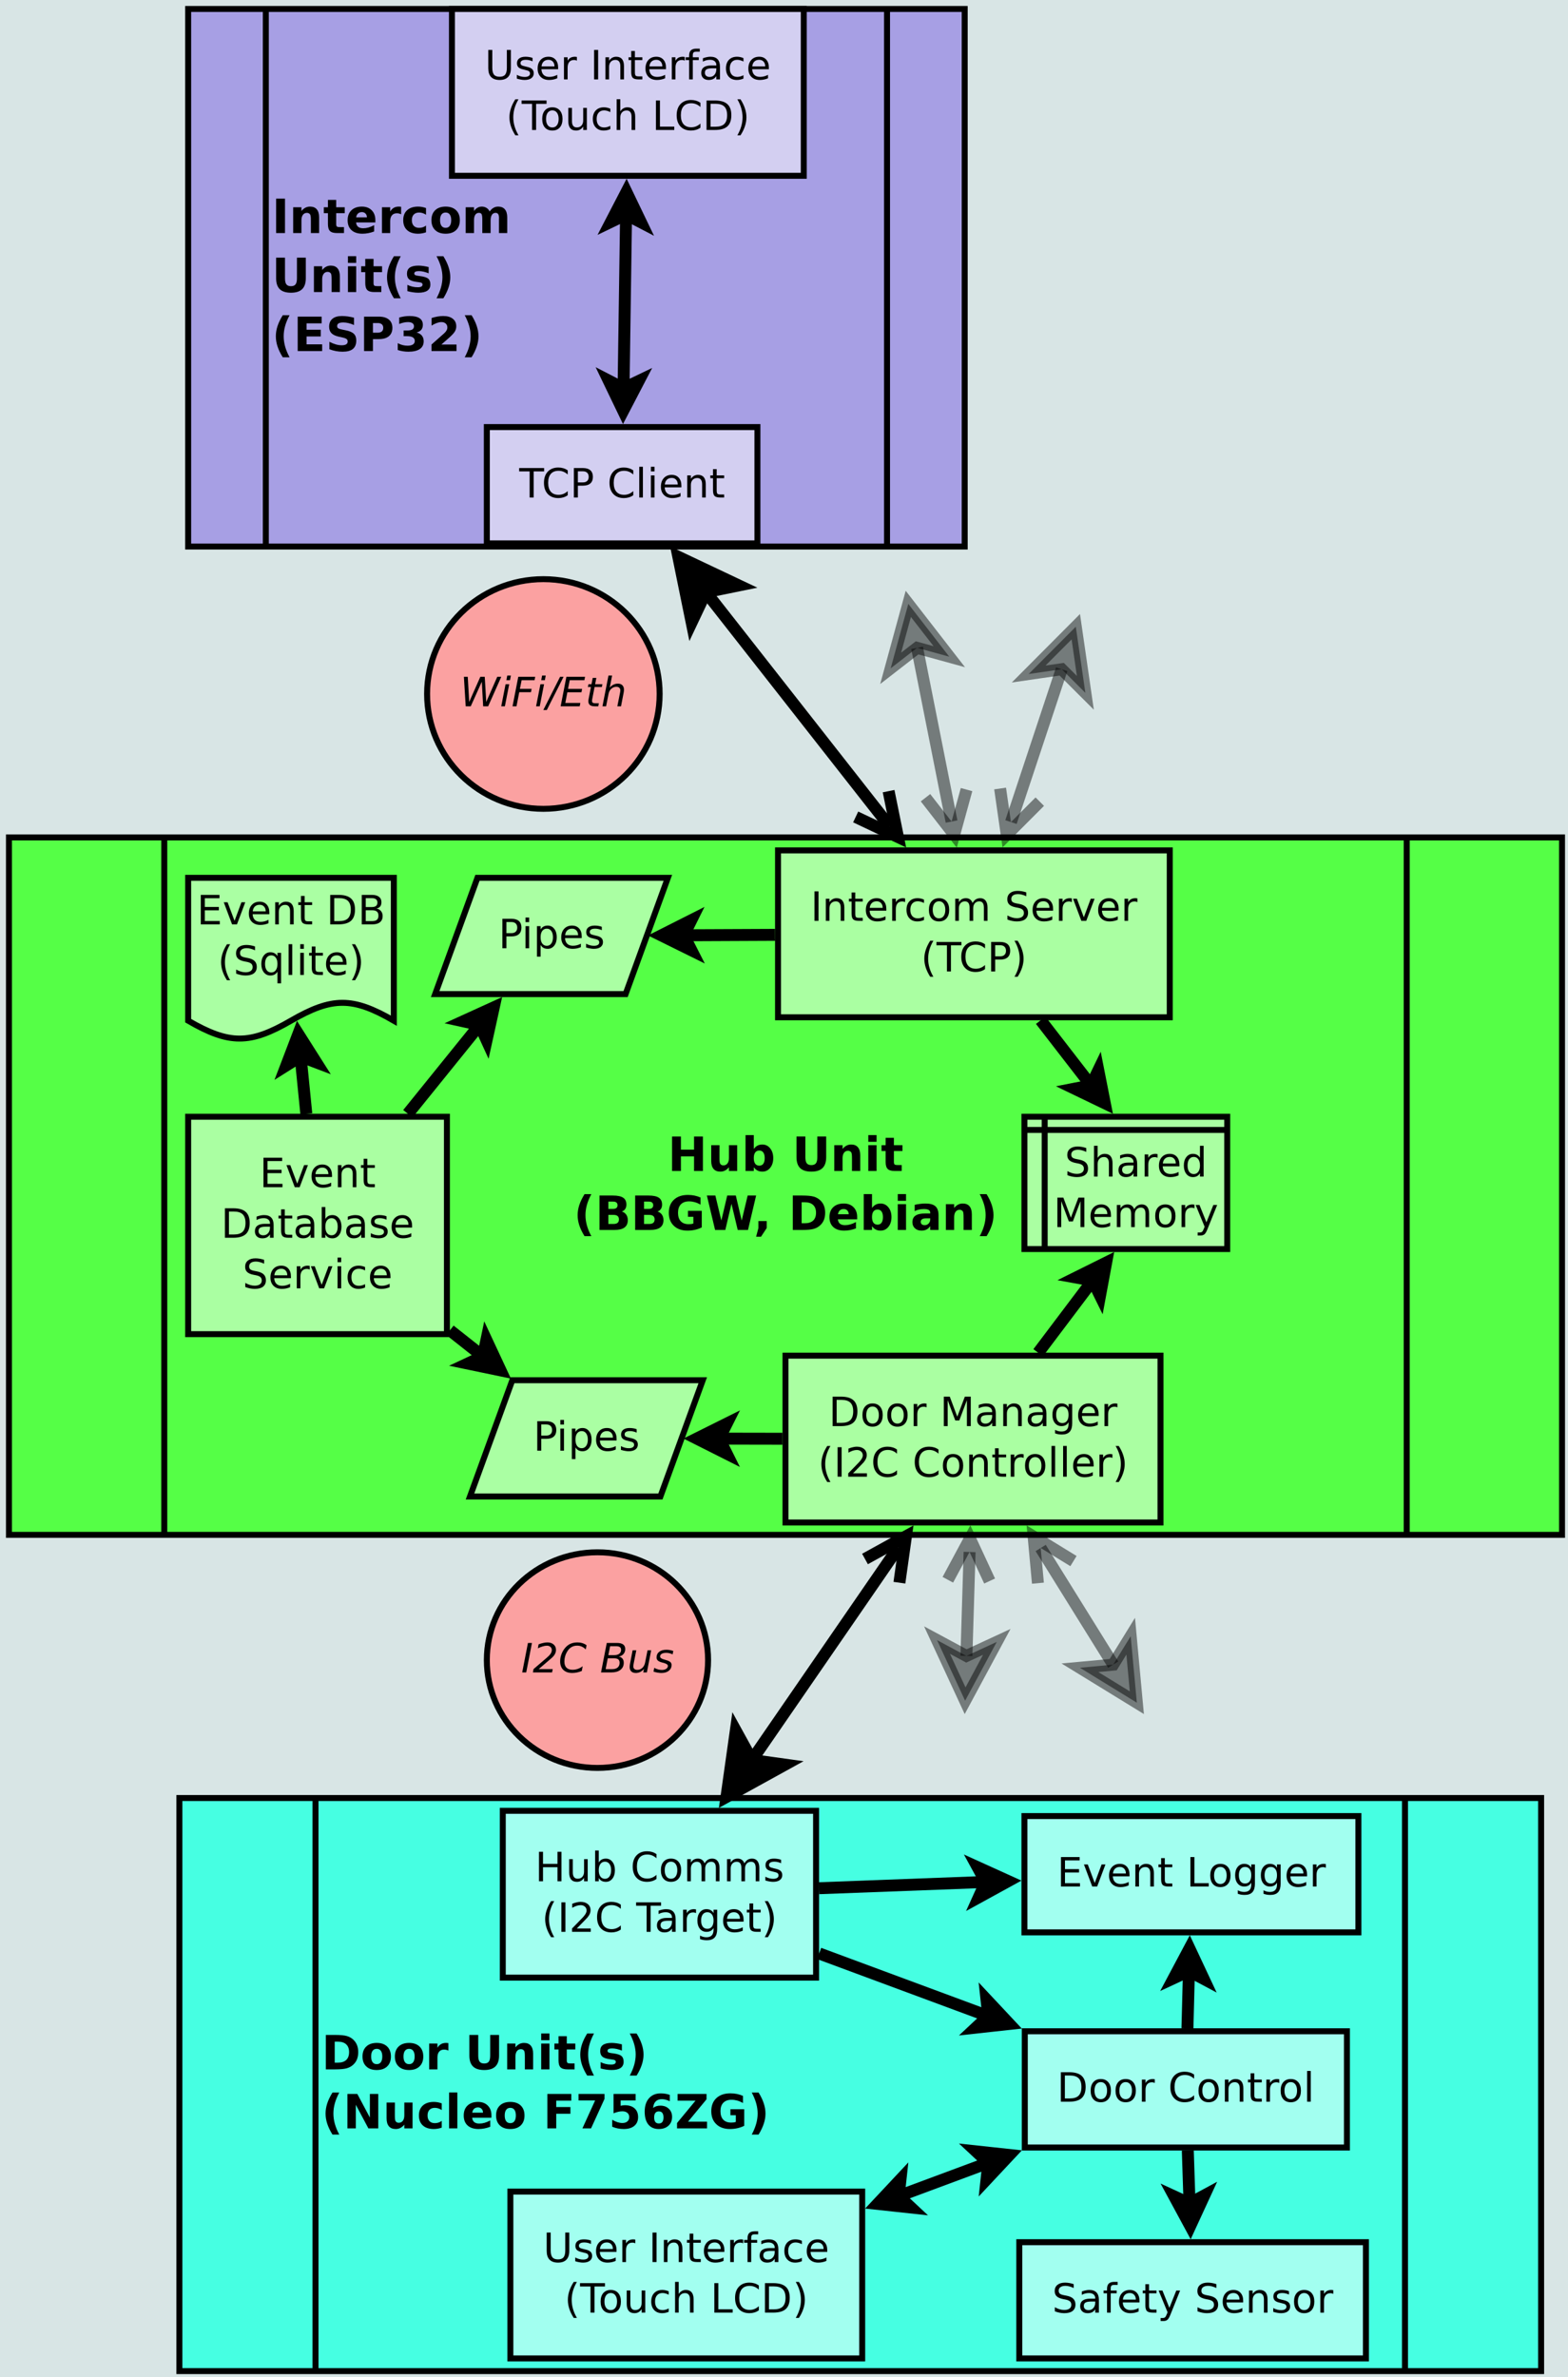 <?xml version="1.0" encoding="UTF-8"?>
<svg xmlns="http://www.w3.org/2000/svg" xmlns:xlink="http://www.w3.org/1999/xlink" width="525pt" height="796pt" viewBox="0 0 525 796" version="1.1">
<defs>
<g>
<symbol overflow="visible" id="glyph0-0">
<path style="stroke:none;" d="M 0.781 2.797 L 0.781 -11.156 L 8.688 -11.156 L 8.688 2.797 Z M 1.672 1.922 L 7.812 1.922 L 7.812 -10.266 L 1.672 -10.266 Z M 1.672 1.922 "/>
</symbol>
<symbol overflow="visible" id="glyph0-1">
<path style="stroke:none;" d="M 4.422 -9.281 L 4.422 -2.25 L 5.484 -2.25 C 6.703 -2.25 7.629 -2.547 8.266 -3.141 C 8.91 -3.742 9.234 -4.625 9.234 -5.781 C 9.234 -6.914 8.91 -7.781 8.266 -8.375 C 7.629 -8.977 6.703 -9.281 5.484 -9.281 Z M 1.453 -11.531 L 4.594 -11.531 C 6.344 -11.531 7.645 -11.406 8.5 -11.156 C 9.352 -10.906 10.086 -10.484 10.703 -9.891 C 11.242 -9.367 11.645 -8.766 11.906 -8.078 C 12.164 -7.398 12.297 -6.633 12.297 -5.781 C 12.297 -4.906 12.164 -4.125 11.906 -3.438 C 11.645 -2.758 11.242 -2.16 10.703 -1.641 C 10.086 -1.047 9.348 -0.625 8.484 -0.375 C 7.617 -0.125 6.32 0 4.594 0 L 1.453 0 Z M 1.453 -11.531 "/>
</symbol>
<symbol overflow="visible" id="glyph0-2">
<path style="stroke:none;" d="M 5.438 -6.875 C 4.832 -6.875 4.367 -6.656 4.047 -6.219 C 3.723 -5.781 3.562 -5.145 3.562 -4.312 C 3.562 -3.488 3.723 -2.852 4.047 -2.406 C 4.367 -1.969 4.832 -1.75 5.438 -1.75 C 6.039 -1.75 6.5 -1.969 6.812 -2.406 C 7.133 -2.852 7.297 -3.488 7.297 -4.312 C 7.297 -5.145 7.133 -5.781 6.812 -6.219 C 6.5 -6.656 6.039 -6.875 5.438 -6.875 Z M 5.438 -8.859 C 6.926 -8.859 8.086 -8.457 8.922 -7.656 C 9.766 -6.852 10.188 -5.738 10.188 -4.312 C 10.188 -2.895 9.766 -1.785 8.922 -0.984 C 8.086 -0.18 6.926 0.219 5.438 0.219 C 3.945 0.219 2.781 -0.18 1.938 -0.984 C 1.094 -1.785 0.672 -2.895 0.672 -4.312 C 0.672 -5.738 1.094 -6.852 1.938 -7.656 C 2.781 -8.457 3.945 -8.859 5.438 -8.859 Z M 5.438 -8.859 "/>
</symbol>
<symbol overflow="visible" id="glyph0-3">
<path style="stroke:none;" d="M 7.75 -6.297 C 7.508 -6.41 7.27 -6.492 7.031 -6.547 C 6.789 -6.598 6.551 -6.625 6.312 -6.625 C 5.602 -6.625 5.055 -6.395 4.672 -5.938 C 4.285 -5.488 4.094 -4.836 4.094 -3.984 L 4.094 0 L 1.328 0 L 1.328 -8.641 L 4.094 -8.641 L 4.094 -7.234 C 4.445 -7.797 4.852 -8.207 5.312 -8.469 C 5.77 -8.727 6.32 -8.859 6.969 -8.859 C 7.062 -8.859 7.16 -8.852 7.266 -8.844 C 7.379 -8.832 7.539 -8.816 7.75 -8.797 Z M 7.75 -6.297 "/>
</symbol>
<symbol overflow="visible" id="glyph0-4">
<path style="stroke:none;" d=""/>
</symbol>
<symbol overflow="visible" id="glyph0-5">
<path style="stroke:none;" d="M 1.453 -11.531 L 4.422 -11.531 L 4.422 -4.609 C 4.422 -3.66 4.578 -2.984 4.891 -2.578 C 5.203 -2.172 5.711 -1.969 6.422 -1.969 C 7.129 -1.969 7.641 -2.172 7.953 -2.578 C 8.266 -2.984 8.422 -3.66 8.422 -4.609 L 8.422 -11.531 L 11.391 -11.531 L 11.391 -4.609 C 11.391 -2.984 10.977 -1.77 10.156 -0.969 C 9.344 -0.176 8.098 0.219 6.422 0.219 C 4.742 0.219 3.492 -0.176 2.672 -0.969 C 1.859 -1.77 1.453 -2.984 1.453 -4.609 Z M 1.453 -11.531 "/>
</symbol>
<symbol overflow="visible" id="glyph0-6">
<path style="stroke:none;" d="M 10.016 -5.266 L 10.016 0 L 7.25 0 L 7.25 -4.031 C 7.25 -4.781 7.227 -5.297 7.188 -5.578 C 7.156 -5.859 7.098 -6.066 7.016 -6.203 C 6.91 -6.379 6.766 -6.516 6.578 -6.609 C 6.391 -6.711 6.176 -6.766 5.938 -6.766 C 5.363 -6.766 4.91 -6.539 4.578 -6.094 C 4.254 -5.656 4.094 -5.039 4.094 -4.25 L 4.094 0 L 1.328 0 L 1.328 -8.641 L 4.094 -8.641 L 4.094 -7.375 C 4.508 -7.883 4.953 -8.258 5.422 -8.5 C 5.891 -8.738 6.406 -8.859 6.969 -8.859 C 7.969 -8.859 8.723 -8.551 9.234 -7.938 C 9.754 -7.32 10.016 -6.43 10.016 -5.266 Z M 10.016 -5.266 "/>
</symbol>
<symbol overflow="visible" id="glyph0-7">
<path style="stroke:none;" d="M 1.328 -8.641 L 4.094 -8.641 L 4.094 0 L 1.328 0 Z M 1.328 -12.016 L 4.094 -12.016 L 4.094 -9.766 L 1.328 -9.766 Z M 1.328 -12.016 "/>
</symbol>
<symbol overflow="visible" id="glyph0-8">
<path style="stroke:none;" d="M 4.344 -11.109 L 4.344 -8.641 L 7.203 -8.641 L 7.203 -6.672 L 4.344 -6.672 L 4.344 -3 C 4.344 -2.602 4.422 -2.332 4.578 -2.188 C 4.742 -2.051 5.062 -1.984 5.531 -1.984 L 6.953 -1.984 L 6.953 0 L 4.594 0 C 3.5 0 2.723 -0.223 2.266 -0.672 C 1.805 -1.129 1.578 -1.906 1.578 -3 L 1.578 -6.672 L 0.203 -6.672 L 0.203 -8.641 L 1.578 -8.641 L 1.578 -11.109 Z M 4.344 -11.109 "/>
</symbol>
<symbol overflow="visible" id="glyph0-9">
<path style="stroke:none;" d="M 5.953 2.078 L 3.672 2.078 C 2.879 0.805 2.297 -0.398 1.922 -1.547 C 1.547 -2.691 1.359 -3.828 1.359 -4.953 C 1.359 -6.078 1.547 -7.219 1.922 -8.375 C 2.305 -9.531 2.891 -10.738 3.672 -12 L 5.953 -12 C 5.297 -10.781 4.801 -9.586 4.469 -8.422 C 4.145 -7.254 3.984 -6.102 3.984 -4.969 C 3.984 -3.832 4.145 -2.676 4.469 -1.5 C 4.801 -0.332 5.297 0.859 5.953 2.078 Z M 5.953 2.078 "/>
</symbol>
<symbol overflow="visible" id="glyph0-10">
<path style="stroke:none;" d="M 8.078 -8.375 L 8.078 -6.281 C 7.492 -6.52 6.926 -6.703 6.375 -6.828 C 5.82 -6.953 5.301 -7.016 4.812 -7.016 C 4.281 -7.016 3.891 -6.945 3.641 -6.812 C 3.391 -6.688 3.266 -6.488 3.266 -6.219 C 3.266 -6 3.359 -5.828 3.547 -5.703 C 3.742 -5.586 4.094 -5.5 4.594 -5.438 L 5.078 -5.375 C 6.492 -5.195 7.441 -4.898 7.922 -4.484 C 8.41 -4.078 8.656 -3.43 8.656 -2.547 C 8.656 -1.629 8.316 -0.938 7.641 -0.469 C 6.961 -0.008 5.953 0.219 4.609 0.219 C 4.035 0.219 3.441 0.172 2.828 0.078 C 2.223 -0.004 1.598 -0.133 0.953 -0.312 L 0.953 -2.422 C 1.504 -2.148 2.066 -1.945 2.641 -1.812 C 3.223 -1.676 3.812 -1.609 4.406 -1.609 C 4.945 -1.609 5.352 -1.68 5.625 -1.828 C 5.895 -1.984 6.031 -2.207 6.031 -2.5 C 6.031 -2.75 5.938 -2.93 5.75 -3.047 C 5.562 -3.172 5.188 -3.266 4.625 -3.328 L 4.141 -3.391 C 2.91 -3.547 2.047 -3.832 1.547 -4.25 C 1.055 -4.664 0.812 -5.301 0.812 -6.156 C 0.812 -7.07 1.125 -7.75 1.75 -8.188 C 2.383 -8.633 3.348 -8.859 4.641 -8.859 C 5.148 -8.859 5.688 -8.816 6.25 -8.734 C 6.812 -8.66 7.422 -8.539 8.078 -8.375 Z M 8.078 -8.375 "/>
</symbol>
<symbol overflow="visible" id="glyph0-11">
<path style="stroke:none;" d="M 1.266 2.078 C 1.922 0.859 2.414 -0.332 2.75 -1.5 C 3.082 -2.676 3.25 -3.832 3.25 -4.969 C 3.25 -6.102 3.082 -7.254 2.75 -8.422 C 2.414 -9.586 1.922 -10.781 1.266 -12 L 3.562 -12 C 4.344 -10.738 4.922 -9.531 5.297 -8.375 C 5.68 -7.219 5.875 -6.078 5.875 -4.953 C 5.875 -3.828 5.68 -2.691 5.297 -1.547 C 4.922 -0.398 4.344 0.805 3.562 2.078 Z M 1.266 2.078 "/>
</symbol>
<symbol overflow="visible" id="glyph0-12">
<path style="stroke:none;" d="M 1.453 -11.531 L 4.766 -11.531 L 8.969 -3.625 L 8.969 -11.531 L 11.781 -11.531 L 11.781 0 L 8.469 0 L 4.266 -7.906 L 4.266 0 L 1.453 0 Z M 1.453 -11.531 "/>
</symbol>
<symbol overflow="visible" id="glyph0-13">
<path style="stroke:none;" d="M 1.234 -3.359 L 1.234 -8.641 L 4.016 -8.641 L 4.016 -7.781 C 4.016 -7.312 4.008 -6.723 4 -6.016 C 4 -5.305 4 -4.836 4 -4.609 C 4 -3.91 4.016 -3.406 4.047 -3.094 C 4.086 -2.789 4.148 -2.57 4.234 -2.438 C 4.348 -2.25 4.492 -2.109 4.672 -2.016 C 4.859 -1.922 5.07 -1.875 5.312 -1.875 C 5.883 -1.875 6.336 -2.094 6.672 -2.531 C 7.004 -2.977 7.172 -3.594 7.172 -4.375 L 7.172 -8.641 L 9.922 -8.641 L 9.922 0 L 7.172 0 L 7.172 -1.25 C 6.754 -0.75 6.312 -0.379 5.844 -0.141 C 5.375 0.098 4.859 0.219 4.297 0.219 C 3.297 0.219 2.535 -0.082 2.016 -0.688 C 1.492 -1.301 1.234 -2.191 1.234 -3.359 Z M 1.234 -3.359 "/>
</symbol>
<symbol overflow="visible" id="glyph0-14">
<path style="stroke:none;" d="M 8.312 -8.375 L 8.312 -6.125 C 7.938 -6.383 7.555 -6.57 7.172 -6.688 C 6.797 -6.812 6.406 -6.875 6 -6.875 C 5.227 -6.875 4.629 -6.648 4.203 -6.203 C 3.773 -5.754 3.562 -5.125 3.562 -4.312 C 3.562 -3.508 3.773 -2.879 4.203 -2.422 C 4.629 -1.973 5.227 -1.75 6 -1.75 C 6.438 -1.75 6.848 -1.812 7.234 -1.938 C 7.629 -2.07 7.988 -2.266 8.312 -2.516 L 8.312 -0.25 C 7.883 -0.094 7.445 0.02 7 0.094 C 6.551 0.176 6.102 0.219 5.656 0.219 C 4.094 0.219 2.867 -0.176 1.984 -0.969 C 1.109 -1.77 0.672 -2.883 0.672 -4.312 C 0.672 -5.738 1.109 -6.852 1.984 -7.656 C 2.867 -8.457 4.094 -8.859 5.656 -8.859 C 6.113 -8.859 6.562 -8.816 7 -8.734 C 7.438 -8.648 7.875 -8.531 8.312 -8.375 Z M 8.312 -8.375 "/>
</symbol>
<symbol overflow="visible" id="glyph0-15">
<path style="stroke:none;" d="M 1.328 -12.016 L 4.094 -12.016 L 4.094 0 L 1.328 0 Z M 1.328 -12.016 "/>
</symbol>
<symbol overflow="visible" id="glyph0-16">
<path style="stroke:none;" d="M 9.953 -4.344 L 9.953 -3.562 L 3.5 -3.562 C 3.562 -2.914 3.789 -2.426 4.188 -2.094 C 4.594 -1.77 5.16 -1.609 5.891 -1.609 C 6.461 -1.609 7.051 -1.691 7.656 -1.859 C 8.27 -2.035 8.898 -2.301 9.547 -2.656 L 9.547 -0.531 C 8.891 -0.281 8.234 -0.094 7.578 0.031 C 6.93 0.156 6.281 0.219 5.625 0.219 C 4.062 0.219 2.844 -0.176 1.969 -0.969 C 1.102 -1.758 0.672 -2.875 0.672 -4.312 C 0.672 -5.727 1.098 -6.836 1.953 -7.641 C 2.805 -8.453 3.977 -8.859 5.469 -8.859 C 6.832 -8.859 7.922 -8.445 8.734 -7.625 C 9.547 -6.812 9.953 -5.719 9.953 -4.344 Z M 7.125 -5.266 C 7.125 -5.785 6.969 -6.207 6.656 -6.531 C 6.352 -6.852 5.953 -7.016 5.453 -7.016 C 4.922 -7.016 4.488 -6.863 4.156 -6.562 C 3.82 -6.258 3.613 -5.828 3.531 -5.266 Z M 7.125 -5.266 "/>
</symbol>
<symbol overflow="visible" id="glyph0-17">
<path style="stroke:none;" d="M 1.453 -11.531 L 9.469 -11.531 L 9.469 -9.281 L 4.422 -9.281 L 4.422 -7.141 L 9.172 -7.141 L 9.172 -4.891 L 4.422 -4.891 L 4.422 0 L 1.453 0 Z M 1.453 -11.531 "/>
</symbol>
<symbol overflow="visible" id="glyph0-18">
<path style="stroke:none;" d="M 1.062 -11.531 L 9.75 -11.531 L 9.75 -9.859 L 5.25 0 L 2.359 0 L 6.609 -9.344 L 1.062 -9.344 Z M 1.062 -11.531 "/>
</symbol>
<symbol overflow="visible" id="glyph0-19">
<path style="stroke:none;" d="M 1.672 -11.531 L 9.062 -11.531 L 9.062 -9.344 L 4.047 -9.344 L 4.047 -7.562 C 4.273 -7.625 4.504 -7.672 4.734 -7.703 C 4.961 -7.734 5.195 -7.75 5.438 -7.75 C 6.844 -7.75 7.938 -7.395 8.719 -6.688 C 9.5 -5.988 9.891 -5.016 9.891 -3.766 C 9.891 -2.516 9.461 -1.535 8.609 -0.828 C 7.766 -0.129 6.586 0.219 5.078 0.219 C 4.422 0.219 3.77 0.156 3.125 0.031 C 2.488 -0.094 1.852 -0.285 1.219 -0.547 L 1.219 -2.875 C 1.844 -2.52 2.438 -2.25 3 -2.062 C 3.57 -1.883 4.109 -1.797 4.609 -1.797 C 5.328 -1.797 5.891 -1.973 6.297 -2.328 C 6.711 -2.68 6.922 -3.16 6.922 -3.766 C 6.922 -4.367 6.711 -4.844 6.297 -5.188 C 5.891 -5.539 5.328 -5.719 4.609 -5.719 C 4.172 -5.719 3.711 -5.66 3.234 -5.547 C 2.754 -5.441 2.234 -5.273 1.672 -5.047 Z M 1.672 -11.531 "/>
</symbol>
<symbol overflow="visible" id="glyph0-20">
<path style="stroke:none;" d="M 5.719 -5.688 C 5.195 -5.688 4.805 -5.516 4.547 -5.172 C 4.285 -4.836 4.156 -4.336 4.156 -3.672 C 4.156 -2.992 4.285 -2.484 4.547 -2.141 C 4.805 -1.805 5.195 -1.641 5.719 -1.641 C 6.25 -1.641 6.641 -1.805 6.891 -2.141 C 7.148 -2.484 7.281 -2.992 7.281 -3.672 C 7.281 -4.336 7.148 -4.836 6.891 -5.172 C 6.641 -5.516 6.25 -5.688 5.719 -5.688 Z M 9.391 -11.219 L 9.391 -9.094 C 8.898 -9.32 8.438 -9.492 8 -9.609 C 7.57 -9.723 7.156 -9.781 6.75 -9.781 C 5.863 -9.781 5.172 -9.531 4.672 -9.031 C 4.18 -8.539 3.895 -7.812 3.812 -6.844 C 4.156 -7.102 4.523 -7.297 4.922 -7.422 C 5.316 -7.547 5.75 -7.609 6.219 -7.609 C 7.395 -7.609 8.344 -7.258 9.062 -6.562 C 9.789 -5.875 10.156 -4.973 10.156 -3.859 C 10.156 -2.617 9.75 -1.629 8.938 -0.891 C 8.133 -0.148 7.051 0.219 5.688 0.219 C 4.188 0.219 3.023 -0.285 2.203 -1.297 C 1.391 -2.305 0.984 -3.738 0.984 -5.594 C 0.984 -7.5 1.461 -8.992 2.422 -10.078 C 3.379 -11.172 4.695 -11.719 6.375 -11.719 C 6.906 -11.719 7.414 -11.676 7.906 -11.594 C 8.406 -11.508 8.898 -11.383 9.391 -11.219 Z M 9.391 -11.219 "/>
</symbol>
<symbol overflow="visible" id="glyph0-21">
<path style="stroke:none;" d="M 0.891 -11.531 L 10.578 -11.531 L 10.578 -9.734 L 4.391 -2.25 L 10.75 -2.25 L 10.75 0 L 0.703 0 L 0.703 -1.797 L 6.891 -9.281 L 0.891 -9.281 Z M 0.891 -11.531 "/>
</symbol>
<symbol overflow="visible" id="glyph0-22">
<path style="stroke:none;" d="M 11.812 -0.859 C 11.07 -0.492 10.301 -0.223 9.5 -0.047 C 8.707 0.129 7.883 0.219 7.031 0.219 C 5.113 0.219 3.594 -0.316 2.469 -1.391 C 1.344 -2.461 0.781 -3.914 0.781 -5.75 C 0.781 -7.613 1.352 -9.078 2.5 -10.141 C 3.645 -11.203 5.211 -11.734 7.203 -11.734 C 7.961 -11.734 8.691 -11.66 9.391 -11.516 C 10.098 -11.367 10.766 -11.156 11.391 -10.875 L 11.391 -8.5 C 10.742 -8.863 10.102 -9.133 9.469 -9.312 C 8.832 -9.488 8.195 -9.578 7.562 -9.578 C 6.375 -9.578 5.457 -9.242 4.812 -8.578 C 4.176 -7.922 3.859 -6.977 3.859 -5.75 C 3.859 -4.531 4.164 -3.586 4.781 -2.922 C 5.406 -2.266 6.285 -1.938 7.422 -1.938 C 7.734 -1.938 8.02 -1.953 8.281 -1.984 C 8.539 -2.023 8.781 -2.086 9 -2.172 L 9 -4.406 L 7.188 -4.406 L 7.188 -6.406 L 11.812 -6.406 Z M 11.812 -0.859 "/>
</symbol>
<symbol overflow="visible" id="glyph0-23">
<path style="stroke:none;" d="M 1.453 -11.531 L 4.422 -11.531 L 4.422 0 L 1.453 0 Z M 1.453 -11.531 "/>
</symbol>
<symbol overflow="visible" id="glyph0-24">
<path style="stroke:none;" d="M 9.344 -7.219 C 9.695 -7.75 10.113 -8.156 10.594 -8.438 C 11.07 -8.719 11.598 -8.859 12.172 -8.859 C 13.172 -8.859 13.926 -8.551 14.438 -7.938 C 14.957 -7.32 15.219 -6.43 15.219 -5.266 L 15.219 0 L 12.453 0 L 12.453 -4.516 C 12.453 -4.578 12.453 -4.645 12.453 -4.719 C 12.461 -4.789 12.469 -4.895 12.469 -5.031 C 12.469 -5.633 12.375 -6.07 12.188 -6.344 C 12.008 -6.625 11.719 -6.766 11.312 -6.766 C 10.789 -6.766 10.383 -6.547 10.094 -6.109 C 9.812 -5.68 9.664 -5.062 9.656 -4.25 L 9.656 0 L 6.875 0 L 6.875 -4.516 C 6.875 -5.461 6.789 -6.07 6.625 -6.344 C 6.469 -6.625 6.176 -6.766 5.75 -6.766 C 5.219 -6.766 4.805 -6.547 4.516 -6.109 C 4.234 -5.68 4.094 -5.062 4.094 -4.25 L 4.094 0 L 1.312 0 L 1.312 -8.641 L 4.094 -8.641 L 4.094 -7.375 C 4.438 -7.863 4.828 -8.234 5.266 -8.484 C 5.703 -8.734 6.188 -8.859 6.719 -8.859 C 7.312 -8.859 7.836 -8.711 8.297 -8.422 C 8.754 -8.129 9.102 -7.727 9.344 -7.219 Z M 9.344 -7.219 "/>
</symbol>
<symbol overflow="visible" id="glyph0-25">
<path style="stroke:none;" d="M 1.453 -11.531 L 9.469 -11.531 L 9.469 -9.281 L 4.422 -9.281 L 4.422 -7.141 L 9.172 -7.141 L 9.172 -4.891 L 4.422 -4.891 L 4.422 -2.25 L 9.641 -2.25 L 9.641 0 L 1.453 0 Z M 1.453 -11.531 "/>
</symbol>
<symbol overflow="visible" id="glyph0-26">
<path style="stroke:none;" d="M 9.469 -11.172 L 9.469 -8.719 C 8.844 -9.008 8.227 -9.223 7.625 -9.359 C 7.02 -9.504 6.453 -9.578 5.922 -9.578 C 5.203 -9.578 4.672 -9.477 4.328 -9.281 C 3.992 -9.094 3.828 -8.789 3.828 -8.375 C 3.828 -8.062 3.941 -7.816 4.172 -7.641 C 4.398 -7.473 4.816 -7.332 5.422 -7.219 L 6.688 -6.953 C 7.969 -6.703 8.879 -6.312 9.422 -5.781 C 9.961 -5.258 10.234 -4.516 10.234 -3.547 C 10.234 -2.273 9.852 -1.328 9.094 -0.703 C 8.344 -0.086 7.191 0.219 5.641 0.219 C 4.91 0.219 4.176 0.148 3.438 0.016 C 2.707 -0.117 1.973 -0.328 1.234 -0.609 L 1.234 -3.109 C 1.973 -2.723 2.688 -2.43 3.375 -2.234 C 4.062 -2.035 4.723 -1.938 5.359 -1.938 C 6.004 -1.938 6.5 -2.039 6.844 -2.25 C 7.188 -2.469 7.359 -2.781 7.359 -3.188 C 7.359 -3.539 7.238 -3.816 7 -4.016 C 6.77 -4.211 6.305 -4.391 5.609 -4.547 L 4.469 -4.797 C 3.312 -5.047 2.469 -5.438 1.938 -5.969 C 1.406 -6.508 1.141 -7.238 1.141 -8.156 C 1.141 -9.312 1.508 -10.195 2.25 -10.812 C 2.988 -11.426 4.051 -11.734 5.438 -11.734 C 6.07 -11.734 6.723 -11.688 7.391 -11.594 C 8.066 -11.5 8.758 -11.359 9.469 -11.172 Z M 9.469 -11.172 "/>
</symbol>
<symbol overflow="visible" id="glyph0-27">
<path style="stroke:none;" d="M 1.453 -11.531 L 6.391 -11.531 C 7.848 -11.531 8.969 -11.203 9.75 -10.547 C 10.539 -9.898 10.938 -8.973 10.938 -7.766 C 10.938 -6.555 10.539 -5.625 9.75 -4.969 C 8.969 -4.32 7.848 -4 6.391 -4 L 4.422 -4 L 4.422 0 L 1.453 0 Z M 4.422 -9.375 L 4.422 -6.156 L 6.062 -6.156 C 6.645 -6.156 7.094 -6.297 7.406 -6.578 C 7.719 -6.859 7.875 -7.254 7.875 -7.766 C 7.875 -8.285 7.719 -8.68 7.406 -8.953 C 7.094 -9.234 6.645 -9.375 6.062 -9.375 Z M 4.422 -9.375 "/>
</symbol>
<symbol overflow="visible" id="glyph0-28">
<path style="stroke:none;" d="M 7.359 -6.219 C 8.141 -6.02 8.734 -5.672 9.141 -5.172 C 9.547 -4.672 9.75 -4.039 9.75 -3.281 C 9.75 -2.133 9.312 -1.266 8.438 -0.672 C 7.562 -0.078 6.285 0.219 4.609 0.219 C 4.016 0.219 3.422 0.172 2.828 0.078 C 2.234 -0.016 1.645 -0.156 1.062 -0.344 L 1.062 -2.641 C 1.613 -2.359 2.16 -2.145 2.703 -2 C 3.254 -1.863 3.797 -1.797 4.328 -1.797 C 5.117 -1.797 5.723 -1.93 6.141 -2.203 C 6.555 -2.484 6.766 -2.875 6.766 -3.375 C 6.766 -3.906 6.551 -4.305 6.125 -4.578 C 5.695 -4.848 5.062 -4.984 4.219 -4.984 L 3.031 -4.984 L 3.031 -6.891 L 4.281 -6.891 C 5.031 -6.891 5.586 -7.004 5.953 -7.234 C 6.316 -7.473 6.5 -7.832 6.5 -8.312 C 6.5 -8.758 6.32 -9.102 5.969 -9.344 C 5.613 -9.582 5.113 -9.703 4.469 -9.703 C 3.988 -9.703 3.504 -9.645 3.016 -9.531 C 2.523 -9.426 2.035 -9.27 1.547 -9.062 L 1.547 -11.234 C 2.141 -11.398 2.723 -11.523 3.297 -11.609 C 3.867 -11.691 4.438 -11.734 5 -11.734 C 6.5 -11.734 7.617 -11.488 8.359 -11 C 9.098 -10.508 9.469 -9.77 9.469 -8.781 C 9.469 -8.102 9.289 -7.551 8.938 -7.125 C 8.582 -6.695 8.055 -6.395 7.359 -6.219 Z M 7.359 -6.219 "/>
</symbol>
<symbol overflow="visible" id="glyph0-29">
<path style="stroke:none;" d="M 4.562 -2.188 L 9.625 -2.188 L 9.625 0 L 1.25 0 L 1.25 -2.188 L 5.453 -5.906 C 5.828 -6.238 6.102 -6.566 6.281 -6.891 C 6.469 -7.211 6.562 -7.551 6.562 -7.906 C 6.562 -8.445 6.379 -8.879 6.016 -9.203 C 5.648 -9.535 5.172 -9.703 4.578 -9.703 C 4.109 -9.703 3.598 -9.602 3.047 -9.406 C 2.492 -9.207 1.906 -8.914 1.281 -8.531 L 1.281 -11.062 C 1.945 -11.281 2.609 -11.445 3.266 -11.562 C 3.922 -11.676 4.562 -11.734 5.188 -11.734 C 6.562 -11.734 7.629 -11.426 8.391 -10.812 C 9.16 -10.207 9.547 -9.363 9.547 -8.281 C 9.547 -7.656 9.383 -7.07 9.062 -6.531 C 8.738 -5.988 8.055 -5.258 7.016 -4.344 Z M 4.562 -2.188 "/>
</symbol>
<symbol overflow="visible" id="glyph0-30">
<path style="stroke:none;" d="M 1.453 -11.531 L 4.422 -11.531 L 4.422 -7.141 L 8.812 -7.141 L 8.812 -11.531 L 11.781 -11.531 L 11.781 0 L 8.812 0 L 8.812 -4.891 L 4.422 -4.891 L 4.422 0 L 1.453 0 Z M 1.453 -11.531 "/>
</symbol>
<symbol overflow="visible" id="glyph0-31">
<path style="stroke:none;" d="M 5.938 -1.781 C 6.52 -1.781 6.969 -1.992 7.281 -2.422 C 7.594 -2.859 7.75 -3.488 7.75 -4.312 C 7.75 -5.133 7.594 -5.758 7.281 -6.188 C 6.969 -6.625 6.52 -6.844 5.938 -6.844 C 5.344 -6.844 4.883 -6.625 4.562 -6.188 C 4.25 -5.758 4.094 -5.133 4.094 -4.312 C 4.094 -3.5 4.25 -2.875 4.562 -2.438 C 4.883 -2 5.344 -1.781 5.938 -1.781 Z M 4.094 -7.375 C 4.469 -7.883 4.883 -8.258 5.344 -8.5 C 5.812 -8.738 6.348 -8.859 6.953 -8.859 C 8.023 -8.859 8.898 -8.43 9.578 -7.578 C 10.266 -6.734 10.609 -5.645 10.609 -4.312 C 10.609 -2.977 10.266 -1.891 9.578 -1.047 C 8.898 -0.203 8.023 0.219 6.953 0.219 C 6.348 0.219 5.812 0.098 5.344 -0.141 C 4.883 -0.379 4.469 -0.75 4.094 -1.25 L 4.094 0 L 1.328 0 L 1.328 -12.016 L 4.094 -12.016 Z M 4.094 -7.375 "/>
</symbol>
<symbol overflow="visible" id="glyph0-32">
<path style="stroke:none;" d="M 6.062 -7.062 C 6.531 -7.062 6.883 -7.164 7.125 -7.375 C 7.375 -7.582 7.5 -7.883 7.5 -8.281 C 7.5 -8.676 7.375 -8.977 7.125 -9.188 C 6.883 -9.395 6.531 -9.5 6.062 -9.5 L 4.422 -9.5 L 4.422 -7.062 Z M 6.172 -2.016 C 6.766 -2.016 7.211 -2.141 7.516 -2.391 C 7.816 -2.648 7.969 -3.035 7.969 -3.547 C 7.969 -4.047 7.816 -4.422 7.516 -4.672 C 7.223 -4.922 6.773 -5.047 6.172 -5.047 L 4.422 -5.047 L 4.422 -2.016 Z M 8.938 -6.172 C 9.57 -5.984 10.062 -5.641 10.406 -5.141 C 10.758 -4.641 10.938 -4.023 10.938 -3.297 C 10.938 -2.191 10.562 -1.363 9.812 -0.812 C 9.062 -0.27 7.922 0 6.391 0 L 1.453 0 L 1.453 -11.531 L 5.922 -11.531 C 7.516 -11.531 8.672 -11.285 9.391 -10.797 C 10.109 -10.316 10.469 -9.547 10.469 -8.484 C 10.469 -7.922 10.336 -7.441 10.078 -7.047 C 9.816 -6.648 9.438 -6.359 8.938 -6.172 Z M 8.938 -6.172 "/>
</symbol>
<symbol overflow="visible" id="glyph0-33">
<path style="stroke:none;" d="M 0.469 -11.531 L 3.312 -11.531 L 5.312 -3.156 L 7.281 -11.531 L 10.156 -11.531 L 12.125 -3.156 L 14.125 -11.531 L 16.953 -11.531 L 14.234 0 L 10.797 0 L 8.703 -8.766 L 6.641 0 L 3.219 0 Z M 0.469 -11.531 "/>
</symbol>
<symbol overflow="visible" id="glyph0-34">
<path style="stroke:none;" d="M 1.609 -2.984 L 4.391 -2.984 L 4.391 -0.641 L 2.484 2.25 L 0.844 2.25 L 1.609 -0.641 Z M 1.609 -2.984 "/>
</symbol>
<symbol overflow="visible" id="glyph0-35">
<path style="stroke:none;" d="M 5.203 -3.891 C 4.629 -3.891 4.195 -3.789 3.906 -3.594 C 3.613 -3.395 3.469 -3.109 3.469 -2.734 C 3.469 -2.379 3.582 -2.102 3.812 -1.906 C 4.051 -1.707 4.379 -1.609 4.797 -1.609 C 5.316 -1.609 5.754 -1.797 6.109 -2.172 C 6.461 -2.547 6.641 -3.016 6.641 -3.578 L 6.641 -3.891 Z M 9.422 -4.938 L 9.422 0 L 6.641 0 L 6.641 -1.281 C 6.266 -0.758 5.844 -0.379 5.375 -0.141 C 4.914 0.098 4.359 0.219 3.703 0.219 C 2.805 0.219 2.078 -0.039 1.516 -0.562 C 0.953 -1.082 0.672 -1.758 0.672 -2.594 C 0.672 -3.602 1.02 -4.344 1.719 -4.812 C 2.414 -5.289 3.516 -5.531 5.016 -5.531 L 6.641 -5.531 L 6.641 -5.75 C 6.641 -6.188 6.469 -6.504 6.125 -6.703 C 5.781 -6.91 5.242 -7.016 4.516 -7.016 C 3.922 -7.016 3.367 -6.953 2.859 -6.828 C 2.348 -6.711 1.875 -6.539 1.438 -6.312 L 1.438 -8.422 C 2.031 -8.555 2.625 -8.66 3.219 -8.734 C 3.812 -8.816 4.41 -8.859 5.016 -8.859 C 6.566 -8.859 7.688 -8.551 8.375 -7.938 C 9.07 -7.32 9.422 -6.32 9.422 -4.938 Z M 9.422 -4.938 "/>
</symbol>
<symbol overflow="visible" id="glyph1-0">
<path style="stroke:none;" d="M 0.672 2.391 L 0.672 -9.547 L 7.453 -9.547 L 7.453 2.391 Z M 1.438 1.641 L 6.688 1.641 L 6.688 -8.797 L 1.438 -8.797 Z M 1.438 1.641 "/>
</symbol>
<symbol overflow="visible" id="glyph1-1">
<path style="stroke:none;" d="M 2.281 -9.875 L 3.625 -9.875 L 1.703 0 L 0.359 0 Z M 2.281 -9.875 "/>
</symbol>
<symbol overflow="visible" id="glyph1-2">
<path style="stroke:none;" d="M 6.25 -4.766 L 1.984 -1.109 L 6.688 -1.109 L 6.469 0 L 0.047 0 L 0.266 -1.125 L 4.734 -4.953 C 5.328 -5.461 5.75 -5.91 6 -6.297 C 6.25 -6.691 6.375 -7.094 6.375 -7.5 C 6.375 -7.938 6.223 -8.285 5.922 -8.547 C 5.617 -8.816 5.227 -8.953 4.75 -8.953 C 4.32 -8.953 3.852 -8.875 3.344 -8.719 C 2.832 -8.57 2.285 -8.359 1.703 -8.078 L 1.953 -9.406 C 2.492 -9.613 3.016 -9.77 3.516 -9.875 C 4.016 -9.988 4.477 -10.047 4.906 -10.047 C 5.77 -10.047 6.461 -9.816 6.984 -9.359 C 7.516 -8.898 7.781 -8.301 7.781 -7.562 C 7.781 -7.062 7.656 -6.582 7.406 -6.125 C 7.156 -5.664 6.77 -5.211 6.25 -4.766 Z M 6.25 -4.766 "/>
</symbol>
<symbol overflow="visible" id="glyph1-3">
<path style="stroke:none;" d="M 9.406 -9.109 L 9.141 -7.703 C 8.711 -8.129 8.258 -8.445 7.781 -8.656 C 7.312 -8.863 6.801 -8.969 6.25 -8.969 C 5.5 -8.969 4.836 -8.785 4.266 -8.422 C 3.691 -8.066 3.203 -7.52 2.797 -6.781 C 2.523 -6.301 2.32 -5.797 2.188 -5.266 C 2.051 -4.734 1.984 -4.195 1.984 -3.656 C 1.984 -2.758 2.211 -2.07 2.672 -1.594 C 3.141 -1.125 3.816 -0.891 4.703 -0.891 C 5.316 -0.891 5.906 -0.988 6.469 -1.188 C 7.031 -1.383 7.578 -1.68 8.109 -2.078 L 7.812 -0.484 C 7.281 -0.266 6.742 -0.098 6.203 0.016 C 5.672 0.129 5.141 0.188 4.609 0.188 C 3.336 0.188 2.344 -0.156 1.625 -0.844 C 0.914 -1.531 0.562 -2.484 0.562 -3.703 C 0.562 -4.492 0.695 -5.266 0.969 -6.016 C 1.238 -6.773 1.629 -7.473 2.141 -8.109 C 2.68 -8.773 3.297 -9.266 3.984 -9.578 C 4.672 -9.891 5.473 -10.047 6.391 -10.047 C 6.961 -10.047 7.5 -9.969 8 -9.812 C 8.508 -9.656 8.977 -9.422 9.406 -9.109 Z M 9.406 -9.109 "/>
</symbol>
<symbol overflow="visible" id="glyph1-4">
<path style="stroke:none;" d=""/>
</symbol>
<symbol overflow="visible" id="glyph1-5">
<path style="stroke:none;" d="M 2.281 -9.875 L 5.703 -9.875 C 6.629 -9.875 7.32 -9.703 7.781 -9.359 C 8.238 -9.016 8.469 -8.5 8.469 -7.812 C 8.469 -7.176 8.27 -6.625 7.875 -6.156 C 7.477 -5.695 6.961 -5.422 6.328 -5.328 C 6.867 -5.203 7.273 -4.961 7.547 -4.609 C 7.828 -4.266 7.969 -3.801 7.969 -3.219 C 7.969 -2.227 7.598 -1.441 6.859 -0.859 C 6.129 -0.285 5.125 0 3.844 0 L 0.359 0 Z M 2.609 -4.719 L 1.906 -1.094 L 4.062 -1.094 C 4.863 -1.094 5.484 -1.273 5.922 -1.641 C 6.359 -2.016 6.578 -2.539 6.578 -3.219 C 6.578 -3.738 6.43 -4.117 6.141 -4.359 C 5.859 -4.598 5.395 -4.719 4.75 -4.719 Z M 3.406 -8.781 L 2.812 -5.797 L 4.812 -5.797 C 5.52 -5.797 6.07 -5.953 6.469 -6.266 C 6.875 -6.578 7.078 -7.004 7.078 -7.547 C 7.078 -7.973 6.941 -8.285 6.672 -8.484 C 6.398 -8.68 5.969 -8.781 5.375 -8.781 Z M 3.406 -8.781 "/>
</symbol>
<symbol overflow="visible" id="glyph1-6">
<path style="stroke:none;" d="M 0.906 -2.938 L 1.766 -7.406 L 3 -7.406 L 2.125 -2.984 C 2.082 -2.766 2.051 -2.578 2.031 -2.422 C 2.008 -2.273 2 -2.148 2 -2.047 C 2 -1.672 2.113 -1.379 2.344 -1.172 C 2.57 -0.961 2.898 -0.859 3.328 -0.859 C 3.973 -0.859 4.535 -1.078 5.016 -1.516 C 5.492 -1.961 5.805 -2.562 5.953 -3.312 L 6.766 -7.406 L 7.984 -7.406 L 6.547 0 L 5.328 0 L 5.562 -1.172 C 5.219 -0.734 4.805 -0.395 4.328 -0.156 C 3.859 0.07 3.359 0.188 2.828 0.188 C 2.18 0.188 1.676 0.008 1.312 -0.344 C 0.957 -0.695 0.781 -1.191 0.781 -1.828 C 0.781 -1.961 0.789 -2.129 0.812 -2.328 C 0.832 -2.523 0.863 -2.727 0.906 -2.938 Z M 0.906 -2.938 "/>
</symbol>
<symbol overflow="visible" id="glyph1-7">
<path style="stroke:none;" d="M 6.781 -7.188 L 6.547 -6.047 C 6.223 -6.211 5.879 -6.336 5.516 -6.422 C 5.16 -6.516 4.797 -6.562 4.422 -6.562 C 3.773 -6.562 3.27 -6.453 2.906 -6.234 C 2.539 -6.016 2.359 -5.719 2.359 -5.344 C 2.359 -4.914 2.785 -4.582 3.641 -4.344 C 3.703 -4.32 3.75 -4.312 3.781 -4.312 L 4.172 -4.188 C 4.984 -3.957 5.523 -3.719 5.797 -3.469 C 6.066 -3.227 6.203 -2.895 6.203 -2.469 C 6.203 -1.688 5.891 -1.047 5.266 -0.547 C 4.641 -0.055 3.82 0.188 2.812 0.188 C 2.426 0.188 2.016 0.148 1.578 0.078 C 1.148 0.004 0.676 -0.109 0.156 -0.266 L 0.391 -1.531 C 0.836 -1.301 1.273 -1.125 1.703 -1 C 2.141 -0.883 2.555 -0.828 2.953 -0.828 C 3.547 -0.828 4.031 -0.953 4.406 -1.203 C 4.781 -1.461 4.969 -1.789 4.969 -2.188 C 4.969 -2.602 4.477 -2.941 3.5 -3.203 L 3.359 -3.234 L 2.953 -3.344 C 2.336 -3.508 1.883 -3.723 1.594 -3.984 C 1.312 -4.254 1.172 -4.598 1.172 -5.016 C 1.172 -5.805 1.461 -6.43 2.047 -6.891 C 2.641 -7.359 3.445 -7.594 4.469 -7.594 C 4.875 -7.594 5.266 -7.555 5.641 -7.484 C 6.023 -7.422 6.406 -7.32 6.781 -7.188 Z M 6.781 -7.188 "/>
</symbol>
<symbol overflow="visible" id="glyph1-8">
<path style="stroke:none;" d="M 1.297 -9.875 L 2.594 -9.875 L 3.078 -1.469 L 6.797 -9.875 L 8.281 -9.875 L 8.781 -1.469 L 12.469 -9.875 L 13.812 -9.875 L 9.422 0 L 7.75 0 L 7.297 -8.234 L 3.594 0 L 1.906 0 Z M 1.297 -9.875 "/>
</symbol>
<symbol overflow="visible" id="glyph1-9">
<path style="stroke:none;" d="M 2.484 -10.297 L 3.703 -10.297 L 3.406 -8.75 L 2.188 -8.75 Z M 1.922 -7.406 L 3.141 -7.406 L 1.688 0 L 0.469 0 Z M 1.922 -7.406 "/>
</symbol>
<symbol overflow="visible" id="glyph1-10">
<path style="stroke:none;" d="M 2.281 -9.875 L 7.953 -9.875 L 7.734 -8.75 L 3.406 -8.75 L 2.828 -5.844 L 6.75 -5.844 L 6.531 -4.719 L 2.609 -4.719 L 1.688 0 L 0.359 0 Z M 2.281 -9.875 "/>
</symbol>
<symbol overflow="visible" id="glyph1-11">
<path style="stroke:none;" d="M 4.609 -9.875 L 5.781 -9.875 L 0.172 1.25 L -1 1.25 Z M 4.609 -9.875 "/>
</symbol>
<symbol overflow="visible" id="glyph1-12">
<path style="stroke:none;" d="M 2.281 -9.875 L 8.531 -9.875 L 8.312 -8.75 L 3.406 -8.75 L 2.828 -5.828 L 7.547 -5.828 L 7.328 -4.703 L 2.609 -4.703 L 1.922 -1.125 L 6.953 -1.125 L 6.734 0 L 0.359 0 Z M 2.281 -9.875 "/>
</symbol>
<symbol overflow="visible" id="glyph1-13">
<path style="stroke:none;" d="M 5.734 -7.406 L 5.547 -6.469 L 3.109 -6.469 L 2.328 -2.438 C 2.297 -2.289 2.273 -2.164 2.266 -2.062 C 2.254 -1.957 2.25 -1.879 2.25 -1.828 C 2.25 -1.547 2.332 -1.336 2.5 -1.203 C 2.676 -1.078 2.953 -1.016 3.328 -1.016 L 4.547 -1.016 L 4.344 0 L 3.188 0 C 2.457 0 1.914 -0.141 1.562 -0.422 C 1.207 -0.703 1.031 -1.129 1.031 -1.703 C 1.031 -1.805 1.035 -1.914 1.047 -2.031 C 1.066 -2.156 1.086 -2.289 1.109 -2.438 L 1.891 -6.469 L 0.859 -6.469 L 1.062 -7.406 L 2.078 -7.406 L 2.484 -9.516 L 3.703 -9.516 L 3.297 -7.406 Z M 5.734 -7.406 "/>
</symbol>
<symbol overflow="visible" id="glyph1-14">
<path style="stroke:none;" d="M 7.547 -4.469 L 6.688 0 L 5.453 0 L 6.328 -4.422 C 6.367 -4.629 6.398 -4.812 6.422 -4.969 C 6.441 -5.133 6.453 -5.258 6.453 -5.344 C 6.453 -5.719 6.332 -6.008 6.094 -6.219 C 5.863 -6.426 5.539 -6.531 5.125 -6.531 C 4.469 -6.531 3.898 -6.305 3.422 -5.859 C 2.941 -5.422 2.633 -4.836 2.5 -4.109 L 1.688 0 L 0.469 0 L 2.484 -10.297 L 3.703 -10.297 L 2.906 -6.25 C 3.219 -6.656 3.613 -6.977 4.094 -7.219 C 4.57 -7.469 5.078 -7.594 5.609 -7.594 C 6.266 -7.594 6.77 -7.414 7.125 -7.062 C 7.488 -6.707 7.672 -6.207 7.672 -5.562 C 7.672 -5.406 7.66 -5.234 7.641 -5.047 C 7.617 -4.867 7.586 -4.676 7.547 -4.469 Z M 7.547 -4.469 "/>
</symbol>
<symbol overflow="visible" id="glyph2-0">
<path style="stroke:none;" d="M 0.672 2.391 L 0.672 -9.547 L 7.453 -9.547 L 7.453 2.391 Z M 1.438 1.641 L 6.688 1.641 L 6.688 -8.797 L 1.438 -8.797 Z M 1.438 1.641 "/>
</symbol>
<symbol overflow="visible" id="glyph2-1">
<path style="stroke:none;" d="M 2.672 -8.781 L 2.672 -1.094 L 4.281 -1.094 C 5.645 -1.094 6.641 -1.398 7.266 -2.016 C 7.898 -2.641 8.219 -3.617 8.219 -4.953 C 8.219 -6.273 7.898 -7.242 7.266 -7.859 C 6.641 -8.473 5.645 -8.781 4.281 -8.781 Z M 1.328 -9.875 L 4.078 -9.875 C 5.992 -9.875 7.395 -9.473 8.281 -8.672 C 9.176 -7.879 9.625 -6.641 9.625 -4.953 C 9.625 -3.242 9.176 -1.988 8.281 -1.188 C 7.383 -0.395 5.984 0 4.078 0 L 1.328 0 Z M 1.328 -9.875 "/>
</symbol>
<symbol overflow="visible" id="glyph2-2">
<path style="stroke:none;" d="M 4.141 -6.562 C 3.492 -6.562 2.977 -6.305 2.594 -5.797 C 2.219 -5.285 2.031 -4.586 2.031 -3.703 C 2.031 -2.816 2.219 -2.117 2.594 -1.609 C 2.969 -1.098 3.484 -0.844 4.141 -0.844 C 4.797 -0.844 5.312 -1.098 5.688 -1.609 C 6.062 -2.117 6.25 -2.816 6.25 -3.703 C 6.25 -4.578 6.062 -5.27 5.688 -5.781 C 5.312 -6.301 4.797 -6.562 4.141 -6.562 Z M 4.141 -7.594 C 5.203 -7.594 6.035 -7.242 6.641 -6.547 C 7.242 -5.859 7.547 -4.91 7.547 -3.703 C 7.547 -2.484 7.242 -1.531 6.641 -0.844 C 6.035 -0.156 5.203 0.188 4.141 0.188 C 3.078 0.188 2.242 -0.156 1.641 -0.844 C 1.047 -1.531 0.75 -2.484 0.75 -3.703 C 0.75 -4.91 1.047 -5.859 1.641 -6.547 C 2.242 -7.242 3.078 -7.594 4.141 -7.594 Z M 4.141 -7.594 "/>
</symbol>
<symbol overflow="visible" id="glyph2-3">
<path style="stroke:none;" d="M 5.562 -6.266 C 5.426 -6.348 5.273 -6.406 5.109 -6.438 C 4.953 -6.477 4.781 -6.5 4.594 -6.5 C 3.906 -6.5 3.375 -6.273 3 -5.828 C 2.633 -5.379 2.453 -4.738 2.453 -3.906 L 2.453 0 L 1.234 0 L 1.234 -7.406 L 2.453 -7.406 L 2.453 -6.25 C 2.711 -6.707 3.047 -7.047 3.453 -7.266 C 3.859 -7.484 4.359 -7.594 4.953 -7.594 C 5.035 -7.594 5.125 -7.582 5.219 -7.562 C 5.32 -7.551 5.438 -7.535 5.562 -7.516 Z M 5.562 -6.266 "/>
</symbol>
<symbol overflow="visible" id="glyph2-4">
<path style="stroke:none;" d=""/>
</symbol>
<symbol overflow="visible" id="glyph2-5">
<path style="stroke:none;" d="M 1.328 -9.875 L 3.328 -9.875 L 5.844 -3.156 L 8.375 -9.875 L 10.359 -9.875 L 10.359 0 L 9.062 0 L 9.062 -8.672 L 6.516 -1.891 L 5.172 -1.891 L 2.625 -8.672 L 2.625 0 L 1.328 0 Z M 1.328 -9.875 "/>
</symbol>
<symbol overflow="visible" id="glyph2-6">
<path style="stroke:none;" d="M 4.641 -3.719 C 3.66 -3.719 2.977 -3.602 2.594 -3.375 C 2.219 -3.156 2.031 -2.773 2.031 -2.234 C 2.031 -1.805 2.172 -1.461 2.453 -1.203 C 2.742 -0.953 3.133 -0.828 3.625 -0.828 C 4.289 -0.828 4.828 -1.066 5.234 -1.547 C 5.648 -2.023 5.859 -2.66 5.859 -3.453 L 5.859 -3.719 Z M 7.078 -4.234 L 7.078 0 L 5.859 0 L 5.859 -1.125 C 5.578 -0.676 5.227 -0.344 4.812 -0.125 C 4.395 0.082 3.891 0.188 3.297 0.188 C 2.535 0.188 1.93 -0.02 1.484 -0.438 C 1.035 -0.863 0.812 -1.438 0.812 -2.156 C 0.812 -2.988 1.086 -3.613 1.641 -4.031 C 2.203 -4.457 3.035 -4.672 4.141 -4.672 L 5.859 -4.672 L 5.859 -4.797 C 5.859 -5.359 5.672 -5.789 5.297 -6.094 C 4.93 -6.406 4.414 -6.562 3.75 -6.562 C 3.32 -6.562 2.906 -6.508 2.5 -6.406 C 2.102 -6.301 1.723 -6.148 1.359 -5.953 L 1.359 -7.078 C 1.805 -7.242 2.238 -7.367 2.656 -7.453 C 3.07 -7.547 3.477 -7.594 3.875 -7.594 C 4.945 -7.594 5.75 -7.312 6.281 -6.75 C 6.812 -6.195 7.078 -5.359 7.078 -4.234 Z M 7.078 -4.234 "/>
</symbol>
<symbol overflow="visible" id="glyph2-7">
<path style="stroke:none;" d="M 7.438 -4.469 L 7.438 0 L 6.219 0 L 6.219 -4.438 C 6.219 -5.133 6.078 -5.656 5.797 -6 C 5.523 -6.352 5.117 -6.531 4.578 -6.531 C 3.922 -6.531 3.398 -6.316 3.016 -5.891 C 2.641 -5.473 2.453 -4.906 2.453 -4.188 L 2.453 0 L 1.234 0 L 1.234 -7.406 L 2.453 -7.406 L 2.453 -6.25 C 2.742 -6.695 3.086 -7.031 3.484 -7.25 C 3.879 -7.477 4.332 -7.594 4.844 -7.594 C 5.695 -7.594 6.344 -7.328 6.781 -6.797 C 7.219 -6.266 7.438 -5.488 7.438 -4.469 Z M 7.438 -4.469 "/>
</symbol>
<symbol overflow="visible" id="glyph2-8">
<path style="stroke:none;" d="M 6.156 -3.797 C 6.156 -4.672 5.973 -5.348 5.609 -5.828 C 5.242 -6.316 4.734 -6.562 4.078 -6.562 C 3.422 -6.562 2.91 -6.316 2.547 -5.828 C 2.18 -5.348 2 -4.672 2 -3.797 C 2 -2.91 2.18 -2.223 2.547 -1.734 C 2.91 -1.254 3.422 -1.016 4.078 -1.016 C 4.734 -1.016 5.242 -1.254 5.609 -1.734 C 5.973 -2.223 6.156 -2.91 6.156 -3.797 Z M 7.375 -0.922 C 7.375 0.336 7.094 1.273 6.531 1.891 C 5.969 2.504 5.109 2.812 3.953 2.812 C 3.523 2.812 3.117 2.781 2.734 2.719 C 2.359 2.656 1.992 2.555 1.641 2.422 L 1.641 1.25 C 1.992 1.438 2.344 1.578 2.688 1.672 C 3.039 1.766 3.398 1.812 3.766 1.812 C 4.566 1.812 5.164 1.602 5.562 1.188 C 5.957 0.77 6.156 0.141 6.156 -0.703 L 6.156 -1.297 C 5.906 -0.859 5.582 -0.531 5.188 -0.312 C 4.789 -0.102 4.32 0 3.781 0 C 2.875 0 2.141 -0.344 1.578 -1.031 C 1.023 -1.727 0.75 -2.648 0.75 -3.797 C 0.75 -4.941 1.023 -5.859 1.578 -6.547 C 2.141 -7.242 2.875 -7.594 3.781 -7.594 C 4.32 -7.594 4.789 -7.484 5.188 -7.266 C 5.582 -7.047 5.906 -6.719 6.156 -6.281 L 6.156 -7.406 L 7.375 -7.406 Z M 7.375 -0.922 "/>
</symbol>
<symbol overflow="visible" id="glyph2-9">
<path style="stroke:none;" d="M 7.609 -4.016 L 7.609 -3.406 L 2.016 -3.406 C 2.066 -2.57 2.316 -1.938 2.766 -1.5 C 3.223 -1.062 3.852 -0.844 4.656 -0.844 C 5.125 -0.844 5.578 -0.898 6.016 -1.016 C 6.461 -1.129 6.898 -1.301 7.328 -1.531 L 7.328 -0.375 C 6.891 -0.188 6.441 -0.047 5.984 0.047 C 5.523 0.141 5.062 0.188 4.594 0.188 C 3.406 0.188 2.469 -0.156 1.781 -0.844 C 1.094 -1.531 0.75 -2.457 0.75 -3.625 C 0.75 -4.844 1.078 -5.805 1.734 -6.516 C 2.391 -7.234 3.27 -7.594 4.375 -7.594 C 5.375 -7.594 6.16 -7.27 6.734 -6.625 C 7.316 -5.977 7.609 -5.109 7.609 -4.016 Z M 6.391 -4.359 C 6.391 -5.023 6.207 -5.555 5.844 -5.953 C 5.477 -6.359 4.992 -6.562 4.391 -6.562 C 3.711 -6.562 3.172 -6.367 2.766 -5.984 C 2.359 -5.598 2.125 -5.055 2.062 -4.359 Z M 6.391 -4.359 "/>
</symbol>
<symbol overflow="visible" id="glyph2-10">
<path style="stroke:none;" d="M 4.203 -10.281 C 3.609 -9.27 3.164 -8.266 2.875 -7.266 C 2.594 -6.273 2.453 -5.27 2.453 -4.25 C 2.453 -3.227 2.598 -2.219 2.891 -1.219 C 3.18 -0.227 3.617 0.77 4.203 1.781 L 3.141 1.781 C 2.484 0.75 1.988 -0.266 1.656 -1.266 C 1.332 -2.266 1.172 -3.258 1.172 -4.25 C 1.172 -5.238 1.332 -6.227 1.656 -7.219 C 1.977 -8.219 2.473 -9.238 3.141 -10.281 Z M 4.203 -10.281 "/>
</symbol>
<symbol overflow="visible" id="glyph2-11">
<path style="stroke:none;" d="M 1.328 -9.875 L 2.672 -9.875 L 2.672 0 L 1.328 0 Z M 1.328 -9.875 "/>
</symbol>
<symbol overflow="visible" id="glyph2-12">
<path style="stroke:none;" d="M 2.594 -1.125 L 7.266 -1.125 L 7.266 0 L 1 0 L 1 -1.125 C 1.5 -1.645 2.188 -2.348 3.062 -3.234 C 3.938 -4.117 4.488 -4.691 4.719 -4.953 C 5.145 -5.43 5.441 -5.836 5.609 -6.172 C 5.785 -6.504 5.875 -6.832 5.875 -7.156 C 5.875 -7.676 5.688 -8.102 5.312 -8.438 C 4.945 -8.77 4.469 -8.938 3.875 -8.938 C 3.457 -8.938 3.016 -8.863 2.547 -8.719 C 2.086 -8.57 1.594 -8.348 1.062 -8.047 L 1.062 -9.406 C 1.594 -9.613 2.094 -9.77 2.562 -9.875 C 3.031 -9.988 3.457 -10.047 3.844 -10.047 C 4.875 -10.047 5.691 -9.789 6.297 -9.281 C 6.898 -8.77 7.203 -8.086 7.203 -7.234 C 7.203 -6.828 7.125 -6.441 6.969 -6.078 C 6.82 -5.711 6.551 -5.285 6.156 -4.797 C 6.039 -4.672 5.688 -4.301 5.094 -3.688 C 4.508 -3.07 3.676 -2.219 2.594 -1.125 Z M 2.594 -1.125 "/>
</symbol>
<symbol overflow="visible" id="glyph2-13">
<path style="stroke:none;" d="M 8.719 -9.109 L 8.719 -7.703 C 8.27 -8.117 7.789 -8.43 7.281 -8.641 C 6.77 -8.848 6.227 -8.953 5.656 -8.953 C 4.531 -8.953 3.664 -8.609 3.062 -7.922 C 2.469 -7.234 2.172 -6.234 2.172 -4.922 C 2.172 -3.629 2.469 -2.633 3.062 -1.938 C 3.664 -1.25 4.531 -0.906 5.656 -0.906 C 6.227 -0.906 6.77 -1.008 7.281 -1.219 C 7.789 -1.426 8.27 -1.738 8.719 -2.156 L 8.719 -0.766 C 8.258 -0.441 7.766 -0.203 7.234 -0.047 C 6.711 0.109 6.16 0.188 5.578 0.188 C 4.086 0.188 2.91 -0.266 2.047 -1.172 C 1.191 -2.086 0.766 -3.336 0.766 -4.922 C 0.766 -6.516 1.191 -7.766 2.047 -8.672 C 2.91 -9.586 4.086 -10.047 5.578 -10.047 C 6.172 -10.047 6.727 -9.969 7.25 -9.812 C 7.77 -9.656 8.258 -9.422 8.719 -9.109 Z M 8.719 -9.109 "/>
</symbol>
<symbol overflow="visible" id="glyph2-14">
<path style="stroke:none;" d="M 2.484 -9.516 L 2.484 -7.406 L 4.984 -7.406 L 4.984 -6.469 L 2.484 -6.469 L 2.484 -2.438 C 2.484 -1.832 2.566 -1.441 2.734 -1.266 C 2.898 -1.098 3.234 -1.016 3.734 -1.016 L 4.984 -1.016 L 4.984 0 L 3.734 0 C 2.797 0 2.145 -0.172 1.781 -0.516 C 1.426 -0.867 1.25 -1.508 1.25 -2.438 L 1.25 -6.469 L 0.359 -6.469 L 0.359 -7.406 L 1.25 -7.406 L 1.25 -9.516 Z M 2.484 -9.516 "/>
</symbol>
<symbol overflow="visible" id="glyph2-15">
<path style="stroke:none;" d="M 1.281 -10.297 L 2.5 -10.297 L 2.5 0 L 1.281 0 Z M 1.281 -10.297 "/>
</symbol>
<symbol overflow="visible" id="glyph2-16">
<path style="stroke:none;" d="M 1.078 -10.281 L 2.141 -10.281 C 2.805 -9.238 3.301 -8.219 3.625 -7.219 C 3.957 -6.227 4.125 -5.238 4.125 -4.25 C 4.125 -3.258 3.957 -2.266 3.625 -1.266 C 3.301 -0.266 2.805 0.75 2.141 1.781 L 1.078 1.781 C 1.672 0.77 2.109 -0.227 2.391 -1.219 C 2.68 -2.219 2.828 -3.227 2.828 -4.25 C 2.828 -5.27 2.68 -6.273 2.391 -7.266 C 2.109 -8.266 1.672 -9.27 1.078 -10.281 Z M 1.078 -10.281 "/>
</symbol>
<symbol overflow="visible" id="glyph2-17">
<path style="stroke:none;" d="M 6.609 -7.125 L 6.609 -5.984 C 6.266 -6.172 5.914 -6.312 5.562 -6.406 C 5.219 -6.508 4.875 -6.562 4.531 -6.562 C 3.738 -6.562 3.125 -6.305 2.688 -5.797 C 2.25 -5.297 2.031 -4.598 2.031 -3.703 C 2.031 -2.797 2.25 -2.094 2.688 -1.594 C 3.125 -1.094 3.738 -0.844 4.531 -0.844 C 4.875 -0.844 5.219 -0.891 5.562 -0.984 C 5.914 -1.078 6.266 -1.219 6.609 -1.406 L 6.609 -0.281 C 6.266 -0.125 5.91 -0.008 5.547 0.062 C 5.18 0.145 4.797 0.188 4.391 0.188 C 3.273 0.188 2.391 -0.16 1.734 -0.859 C 1.078 -1.555 0.75 -2.504 0.75 -3.703 C 0.75 -4.91 1.078 -5.859 1.734 -6.547 C 2.398 -7.242 3.312 -7.594 4.469 -7.594 C 4.844 -7.594 5.207 -7.551 5.562 -7.469 C 5.926 -7.395 6.273 -7.281 6.609 -7.125 Z M 6.609 -7.125 "/>
</symbol>
<symbol overflow="visible" id="glyph2-18">
<path style="stroke:none;" d="M 7.047 -5.984 C 7.348 -6.535 7.707 -6.941 8.125 -7.203 C 8.551 -7.461 9.051 -7.594 9.625 -7.594 C 10.395 -7.594 10.988 -7.32 11.406 -6.781 C 11.832 -6.238 12.047 -5.469 12.047 -4.469 L 12.047 0 L 10.828 0 L 10.828 -4.438 C 10.828 -5.145 10.695 -5.672 10.438 -6.016 C 10.188 -6.359 9.805 -6.531 9.297 -6.531 C 8.66 -6.531 8.16 -6.316 7.797 -5.891 C 7.43 -5.473 7.25 -4.906 7.25 -4.188 L 7.25 0 L 6.031 0 L 6.031 -4.438 C 6.031 -5.145 5.898 -5.672 5.641 -6.016 C 5.391 -6.359 5.004 -6.531 4.484 -6.531 C 3.859 -6.531 3.363 -6.316 3 -5.891 C 2.633 -5.473 2.453 -4.906 2.453 -4.188 L 2.453 0 L 1.234 0 L 1.234 -7.406 L 2.453 -7.406 L 2.453 -6.25 C 2.734 -6.707 3.066 -7.047 3.453 -7.266 C 3.836 -7.484 4.297 -7.594 4.828 -7.594 C 5.367 -7.594 5.828 -7.453 6.203 -7.172 C 6.586 -6.898 6.867 -6.504 7.047 -5.984 Z M 7.047 -5.984 "/>
</symbol>
<symbol overflow="visible" id="glyph2-19">
<path style="stroke:none;" d="M 7.25 -9.547 L 7.25 -8.25 C 6.738 -8.488 6.258 -8.664 5.812 -8.781 C 5.363 -8.906 4.93 -8.969 4.516 -8.969 C 3.785 -8.969 3.223 -8.828 2.828 -8.547 C 2.43 -8.266 2.234 -7.863 2.234 -7.344 C 2.234 -6.906 2.363 -6.57 2.625 -6.344 C 2.883 -6.125 3.383 -5.945 4.125 -5.812 L 4.922 -5.656 C 5.922 -5.457 6.656 -5.117 7.125 -4.641 C 7.602 -4.16 7.844 -3.52 7.844 -2.719 C 7.844 -1.77 7.52 -1.047 6.875 -0.547 C 6.238 -0.055 5.301 0.188 4.062 0.188 C 3.594 0.188 3.094 0.133 2.562 0.031 C 2.039 -0.07 1.5 -0.227 0.938 -0.438 L 0.938 -1.812 C 1.477 -1.508 2.008 -1.281 2.531 -1.125 C 3.051 -0.969 3.562 -0.891 4.062 -0.891 C 4.82 -0.891 5.41 -1.039 5.828 -1.344 C 6.242 -1.645 6.453 -2.07 6.453 -2.625 C 6.453 -3.113 6.301 -3.492 6 -3.766 C 5.707 -4.035 5.219 -4.238 4.531 -4.375 L 3.719 -4.531 C 2.727 -4.727 2.008 -5.039 1.562 -5.469 C 1.113 -5.895 0.891 -6.484 0.891 -7.234 C 0.891 -8.109 1.195 -8.797 1.812 -9.297 C 2.426 -9.797 3.273 -10.047 4.359 -10.047 C 4.816 -10.047 5.285 -10.004 5.766 -9.922 C 6.254 -9.836 6.75 -9.711 7.25 -9.547 Z M 7.25 -9.547 "/>
</symbol>
<symbol overflow="visible" id="glyph2-20">
<path style="stroke:none;" d="M 0.406 -7.406 L 1.688 -7.406 L 4.016 -1.188 L 6.328 -7.406 L 7.609 -7.406 L 4.828 0 L 3.188 0 Z M 0.406 -7.406 "/>
</symbol>
<symbol overflow="visible" id="glyph2-21">
<path style="stroke:none;" d="M -0.047 -9.875 L 8.312 -9.875 L 8.312 -8.75 L 4.812 -8.75 L 4.812 0 L 3.469 0 L 3.469 -8.75 L -0.047 -8.75 Z M -0.047 -9.875 "/>
</symbol>
<symbol overflow="visible" id="glyph2-22">
<path style="stroke:none;" d="M 2.672 -8.781 L 2.672 -5.062 L 4.344 -5.062 C 4.969 -5.062 5.445 -5.223 5.781 -5.547 C 6.125 -5.867 6.297 -6.328 6.297 -6.922 C 6.297 -7.516 6.125 -7.973 5.781 -8.297 C 5.445 -8.617 4.969 -8.781 4.344 -8.781 Z M 1.328 -9.875 L 4.344 -9.875 C 5.445 -9.875 6.281 -9.625 6.844 -9.125 C 7.414 -8.625 7.703 -7.891 7.703 -6.922 C 7.703 -5.953 7.414 -5.219 6.844 -4.719 C 6.281 -4.219 5.445 -3.969 4.344 -3.969 L 2.672 -3.969 L 2.672 0 L 1.328 0 Z M 1.328 -9.875 "/>
</symbol>
<symbol overflow="visible" id="glyph2-23">
<path style="stroke:none;" d="M 1.328 -9.875 L 7.578 -9.875 L 7.578 -8.75 L 2.672 -8.75 L 2.672 -5.828 L 7.375 -5.828 L 7.375 -4.703 L 2.672 -4.703 L 2.672 -1.125 L 7.688 -1.125 L 7.688 0 L 1.328 0 Z M 1.328 -9.875 "/>
</symbol>
<symbol overflow="visible" id="glyph2-24">
<path style="stroke:none;" d="M 6.594 -3.703 C 6.594 -4.598 6.406 -5.297 6.031 -5.797 C 5.664 -6.305 5.164 -6.562 4.531 -6.562 C 3.883 -6.562 3.375 -6.305 3 -5.797 C 2.633 -5.297 2.453 -4.598 2.453 -3.703 C 2.453 -2.805 2.633 -2.102 3 -1.594 C 3.375 -1.082 3.883 -0.828 4.531 -0.828 C 5.164 -0.828 5.664 -1.082 6.031 -1.594 C 6.406 -2.102 6.594 -2.805 6.594 -3.703 Z M 2.453 -6.281 C 2.711 -6.727 3.035 -7.055 3.422 -7.266 C 3.816 -7.484 4.285 -7.594 4.828 -7.594 C 5.723 -7.594 6.453 -7.234 7.016 -6.516 C 7.578 -5.797 7.859 -4.859 7.859 -3.703 C 7.859 -2.535 7.578 -1.594 7.016 -0.875 C 6.453 -0.164 5.723 0.188 4.828 0.188 C 4.285 0.188 3.816 0.082 3.422 -0.125 C 3.035 -0.344 2.711 -0.672 2.453 -1.109 L 2.453 0 L 1.234 0 L 1.234 -10.297 L 2.453 -10.297 Z M 2.453 -6.281 "/>
</symbol>
<symbol overflow="visible" id="glyph2-25">
<path style="stroke:none;" d="M 6 -7.188 L 6 -6.047 C 5.656 -6.211 5.297 -6.336 4.922 -6.422 C 4.555 -6.516 4.176 -6.562 3.781 -6.562 C 3.176 -6.562 2.723 -6.469 2.422 -6.281 C 2.117 -6.102 1.969 -5.828 1.969 -5.453 C 1.969 -5.172 2.07 -4.945 2.281 -4.781 C 2.5 -4.625 2.938 -4.473 3.594 -4.328 L 4.016 -4.234 C 4.879 -4.055 5.488 -3.797 5.844 -3.453 C 6.207 -3.117 6.391 -2.648 6.391 -2.047 C 6.391 -1.359 6.117 -0.812 5.578 -0.406 C 5.035 -0.008 4.285 0.188 3.328 0.188 C 2.93 0.188 2.52 0.145 2.094 0.062 C 1.664 -0.008 1.211 -0.117 0.734 -0.266 L 0.734 -1.531 C 1.18 -1.289 1.625 -1.113 2.062 -1 C 2.5 -0.883 2.93 -0.828 3.359 -0.828 C 3.93 -0.828 4.367 -0.926 4.672 -1.125 C 4.984 -1.32 5.141 -1.598 5.141 -1.953 C 5.141 -2.285 5.031 -2.539 4.812 -2.719 C 4.594 -2.895 4.102 -3.062 3.344 -3.219 L 2.922 -3.328 C 2.172 -3.484 1.625 -3.723 1.281 -4.047 C 0.945 -4.379 0.781 -4.832 0.781 -5.406 C 0.781 -6.102 1.023 -6.641 1.516 -7.016 C 2.016 -7.398 2.719 -7.594 3.625 -7.594 C 4.082 -7.594 4.508 -7.555 4.906 -7.484 C 5.301 -7.422 5.664 -7.32 6 -7.188 Z M 6 -7.188 "/>
</symbol>
<symbol overflow="visible" id="glyph2-26">
<path style="stroke:none;" d="M 1.281 -7.406 L 2.5 -7.406 L 2.5 0 L 1.281 0 Z M 1.281 -10.297 L 2.5 -10.297 L 2.5 -8.75 L 1.281 -8.75 Z M 1.281 -10.297 "/>
</symbol>
<symbol overflow="visible" id="glyph2-27">
<path style="stroke:none;" d="M 2.672 -4.719 L 2.672 -1.094 L 4.812 -1.094 C 5.531 -1.094 6.062 -1.238 6.406 -1.531 C 6.75 -1.832 6.922 -2.289 6.922 -2.906 C 6.922 -3.531 6.75 -3.988 6.406 -4.281 C 6.062 -4.57 5.531 -4.719 4.812 -4.719 Z M 2.672 -8.781 L 2.672 -5.797 L 4.641 -5.797 C 5.297 -5.797 5.781 -5.914 6.094 -6.156 C 6.414 -6.406 6.578 -6.785 6.578 -7.297 C 6.578 -7.785 6.414 -8.156 6.094 -8.406 C 5.781 -8.656 5.297 -8.781 4.641 -8.781 Z M 1.328 -9.875 L 4.75 -9.875 C 5.758 -9.875 6.539 -9.66 7.094 -9.234 C 7.645 -8.816 7.922 -8.219 7.922 -7.438 C 7.922 -6.832 7.781 -6.348 7.5 -5.984 C 7.219 -5.629 6.801 -5.41 6.25 -5.328 C 6.914 -5.18 7.426 -4.883 7.781 -4.438 C 8.145 -3.988 8.328 -3.43 8.328 -2.766 C 8.328 -1.879 8.023 -1.195 7.422 -0.719 C 6.828 -0.238 5.977 0 4.875 0 L 1.328 0 Z M 1.328 -9.875 "/>
</symbol>
<symbol overflow="visible" id="glyph2-28">
<path style="stroke:none;" d="M 2 -3.703 C 2 -2.805 2.18 -2.102 2.547 -1.594 C 2.922 -1.082 3.43 -0.828 4.078 -0.828 C 4.723 -0.828 5.227 -1.082 5.594 -1.594 C 5.969 -2.102 6.156 -2.805 6.156 -3.703 C 6.156 -4.598 5.969 -5.297 5.594 -5.797 C 5.227 -6.305 4.723 -6.562 4.078 -6.562 C 3.43 -6.562 2.922 -6.305 2.547 -5.797 C 2.18 -5.297 2 -4.598 2 -3.703 Z M 6.156 -1.109 C 5.895 -0.672 5.566 -0.344 5.172 -0.125 C 4.785 0.082 4.32 0.188 3.781 0.188 C 2.883 0.188 2.156 -0.164 1.594 -0.875 C 1.031 -1.594 0.75 -2.535 0.75 -3.703 C 0.75 -4.859 1.031 -5.797 1.594 -6.516 C 2.156 -7.234 2.883 -7.594 3.781 -7.594 C 4.32 -7.594 4.785 -7.484 5.172 -7.266 C 5.566 -7.055 5.895 -6.727 6.156 -6.281 L 6.156 -7.406 L 7.375 -7.406 L 7.375 2.812 L 6.156 2.812 Z M 6.156 -1.109 "/>
</symbol>
<symbol overflow="visible" id="glyph2-29">
<path style="stroke:none;" d="M 2.453 -1.109 L 2.453 2.812 L 1.234 2.812 L 1.234 -7.406 L 2.453 -7.406 L 2.453 -6.281 C 2.711 -6.727 3.035 -7.055 3.422 -7.266 C 3.816 -7.484 4.285 -7.594 4.828 -7.594 C 5.723 -7.594 6.453 -7.234 7.016 -6.516 C 7.578 -5.797 7.859 -4.859 7.859 -3.703 C 7.859 -2.535 7.578 -1.594 7.016 -0.875 C 6.453 -0.164 5.723 0.188 4.828 0.188 C 4.285 0.188 3.816 0.082 3.422 -0.125 C 3.035 -0.344 2.711 -0.672 2.453 -1.109 Z M 6.594 -3.703 C 6.594 -4.598 6.406 -5.297 6.031 -5.797 C 5.664 -6.305 5.164 -6.562 4.531 -6.562 C 3.883 -6.562 3.375 -6.305 3 -5.797 C 2.633 -5.297 2.453 -4.598 2.453 -3.703 C 2.453 -2.805 2.633 -2.102 3 -1.594 C 3.375 -1.082 3.883 -0.828 4.531 -0.828 C 5.164 -0.828 5.664 -1.082 6.031 -1.594 C 6.406 -2.102 6.594 -2.805 6.594 -3.703 Z M 6.594 -3.703 "/>
</symbol>
<symbol overflow="visible" id="glyph2-30">
<path style="stroke:none;" d="M 7.438 -4.469 L 7.438 0 L 6.219 0 L 6.219 -4.438 C 6.219 -5.133 6.078 -5.656 5.797 -6 C 5.523 -6.352 5.117 -6.531 4.578 -6.531 C 3.922 -6.531 3.398 -6.316 3.016 -5.891 C 2.641 -5.473 2.453 -4.906 2.453 -4.188 L 2.453 0 L 1.234 0 L 1.234 -10.297 L 2.453 -10.297 L 2.453 -6.25 C 2.742 -6.695 3.086 -7.031 3.484 -7.25 C 3.879 -7.477 4.332 -7.594 4.844 -7.594 C 5.695 -7.594 6.344 -7.328 6.781 -6.797 C 7.219 -6.266 7.438 -5.488 7.438 -4.469 Z M 7.438 -4.469 "/>
</symbol>
<symbol overflow="visible" id="glyph2-31">
<path style="stroke:none;" d="M 6.156 -6.281 L 6.156 -10.297 L 7.375 -10.297 L 7.375 0 L 6.156 0 L 6.156 -1.109 C 5.895 -0.672 5.566 -0.344 5.172 -0.125 C 4.785 0.082 4.32 0.188 3.781 0.188 C 2.883 0.188 2.156 -0.164 1.594 -0.875 C 1.031 -1.594 0.75 -2.535 0.75 -3.703 C 0.75 -4.859 1.031 -5.797 1.594 -6.516 C 2.156 -7.234 2.883 -7.594 3.781 -7.594 C 4.32 -7.594 4.785 -7.484 5.172 -7.266 C 5.566 -7.055 5.895 -6.727 6.156 -6.281 Z M 2 -3.703 C 2 -2.805 2.18 -2.102 2.547 -1.594 C 2.922 -1.082 3.43 -0.828 4.078 -0.828 C 4.723 -0.828 5.227 -1.082 5.594 -1.594 C 5.969 -2.102 6.156 -2.805 6.156 -3.703 C 6.156 -4.598 5.969 -5.297 5.594 -5.797 C 5.227 -6.305 4.723 -6.562 4.078 -6.562 C 3.43 -6.562 2.922 -6.305 2.547 -5.797 C 2.18 -5.297 2 -4.598 2 -3.703 Z M 2 -3.703 "/>
</symbol>
<symbol overflow="visible" id="glyph2-32">
<path style="stroke:none;" d="M 4.359 0.688 C 4.016 1.57 3.676 2.145 3.344 2.406 C 3.02 2.676 2.586 2.812 2.047 2.812 L 1.078 2.812 L 1.078 1.797 L 1.781 1.797 C 2.113 1.797 2.375 1.719 2.562 1.562 C 2.75 1.406 2.957 1.031 3.188 0.438 L 3.406 -0.125 L 0.406 -7.406 L 1.688 -7.406 L 4.016 -1.609 L 6.328 -7.406 L 7.609 -7.406 Z M 4.359 0.688 "/>
</symbol>
<symbol overflow="visible" id="glyph2-33">
<path style="stroke:none;" d="M 1.328 -9.875 L 2.672 -9.875 L 2.672 -5.828 L 7.516 -5.828 L 7.516 -9.875 L 8.859 -9.875 L 8.859 0 L 7.516 0 L 7.516 -4.703 L 2.672 -4.703 L 2.672 0 L 1.328 0 Z M 1.328 -9.875 "/>
</symbol>
<symbol overflow="visible" id="glyph2-34">
<path style="stroke:none;" d="M 1.156 -2.922 L 1.156 -7.406 L 2.375 -7.406 L 2.375 -2.969 C 2.375 -2.27 2.508 -1.742 2.781 -1.391 C 3.051 -1.035 3.461 -0.859 4.016 -0.859 C 4.672 -0.859 5.188 -1.066 5.562 -1.484 C 5.945 -1.91 6.141 -2.484 6.141 -3.203 L 6.141 -7.406 L 7.359 -7.406 L 7.359 0 L 6.141 0 L 6.141 -1.141 C 5.836 -0.691 5.492 -0.359 5.109 -0.141 C 4.723 0.078 4.27 0.188 3.75 0.188 C 2.895 0.188 2.25 -0.07 1.812 -0.594 C 1.375 -1.125 1.156 -1.898 1.156 -2.922 Z M 4.219 -7.594 Z M 4.219 -7.594 "/>
</symbol>
<symbol overflow="visible" id="glyph2-35">
<path style="stroke:none;" d="M 5.031 -10.297 L 5.031 -9.281 L 3.859 -9.281 C 3.422 -9.281 3.117 -9.191 2.953 -9.016 C 2.785 -8.836 2.703 -8.52 2.703 -8.062 L 2.703 -7.406 L 4.703 -7.406 L 4.703 -6.469 L 2.703 -6.469 L 2.703 0 L 1.469 0 L 1.469 -6.469 L 0.312 -6.469 L 0.312 -7.406 L 1.469 -7.406 L 1.469 -7.922 C 1.469 -8.742 1.66 -9.344 2.047 -9.719 C 2.43 -10.102 3.039 -10.297 3.875 -10.297 Z M 5.031 -10.297 "/>
</symbol>
<symbol overflow="visible" id="glyph2-36">
<path style="stroke:none;" d="M 1.328 -9.875 L 2.672 -9.875 L 2.672 -1.125 L 7.469 -1.125 L 7.469 0 L 1.328 0 Z M 1.328 -9.875 "/>
</symbol>
<symbol overflow="visible" id="glyph2-37">
<path style="stroke:none;" d="M 1.172 -9.875 L 2.516 -9.875 L 2.516 -3.875 C 2.516 -2.812 2.707 -2.047 3.094 -1.578 C 3.477 -1.117 4.102 -0.891 4.969 -0.891 C 5.82 -0.891 6.438 -1.117 6.812 -1.578 C 7.195 -2.047 7.391 -2.812 7.391 -3.875 L 7.391 -9.875 L 8.734 -9.875 L 8.734 -3.703 C 8.734 -2.422 8.414 -1.453 7.781 -0.797 C 7.145 -0.141 6.207 0.188 4.969 0.188 C 3.719 0.188 2.77 -0.141 2.125 -0.797 C 1.488 -1.453 1.172 -2.422 1.172 -3.703 Z M 1.172 -9.875 "/>
</symbol>
</g>
</defs>
<g id="surface1040">
<rect x="0" y="0" width="525" height="796" style="fill:rgb(84.706%,89.804%,89.804%);fill-opacity:1;stroke:none;"/>
<path style="fill-rule:evenodd;fill:rgb(27.451%,100%,88.627%);fill-opacity:1;stroke-width:0.1;stroke-linecap:butt;stroke-linejoin:miter;stroke:rgb(0%,0%,0%);stroke-opacity:1;stroke-miterlimit:10;" d="M 11.853 34.406 L 34.65 34.406 L 34.65 44 L 11.853 44 Z M 11.853 34.406 " transform="matrix(20,0,0,20,-177,-86.078)"/>
<path style="fill:none;stroke-width:0.1;stroke-linecap:butt;stroke-linejoin:miter;stroke:rgb(0%,0%,0%);stroke-opacity:1;stroke-miterlimit:10;" d="M 14.132 34.406 L 14.132 44 " transform="matrix(20,0,0,20,-177,-86.078)"/>
<path style="fill:none;stroke-width:0.1;stroke-linecap:butt;stroke-linejoin:miter;stroke:rgb(0%,0%,0%);stroke-opacity:1;stroke-miterlimit:10;" d="M 32.371 34.406 L 32.371 44 " transform="matrix(20,0,0,20,-177,-86.078)"/>
<g style="fill:rgb(0%,0%,0%);fill-opacity:1;">
  <use xlink:href="#glyph0-1" x="107.648" y="692.897"/>
  <use xlink:href="#glyph0-2" x="120.704" y="692.897"/>
  <use xlink:href="#glyph0-2" x="131.537" y="692.897"/>
  <use xlink:href="#glyph0-3" x="142.371" y="692.897"/>
  <use xlink:href="#glyph0-4" x="150.148" y="692.897"/>
  <use xlink:href="#glyph0-5" x="155.704" y="692.897"/>
  <use xlink:href="#glyph0-6" x="168.482" y="692.897"/>
  <use xlink:href="#glyph0-7" x="179.871" y="692.897"/>
  <use xlink:href="#glyph0-8" x="185.426" y="692.897"/>
  <use xlink:href="#glyph0-9" x="192.926" y="692.897"/>
  <use xlink:href="#glyph0-10" x="200.148" y="692.897"/>
  <use xlink:href="#glyph0-11" x="209.593" y="692.897"/>
</g>
<g style="fill:rgb(0%,0%,0%);fill-opacity:1;">
  <use xlink:href="#glyph0-9" x="107.648" y="712.651"/>
  <use xlink:href="#glyph0-12" x="114.871" y="712.651"/>
  <use xlink:href="#glyph0-13" x="128.204" y="712.651"/>
  <use xlink:href="#glyph0-14" x="139.593" y="712.651"/>
  <use xlink:href="#glyph0-15" x="149.037" y="712.651"/>
  <use xlink:href="#glyph0-16" x="154.593" y="712.651"/>
  <use xlink:href="#glyph0-2" x="165.426" y="712.651"/>
  <use xlink:href="#glyph0-4" x="176.26" y="712.651"/>
  <use xlink:href="#glyph0-17" x="181.815" y="712.651"/>
  <use xlink:href="#glyph0-18" x="192.648" y="712.651"/>
  <use xlink:href="#glyph0-19" x="203.76" y="712.651"/>
  <use xlink:href="#glyph0-20" x="214.871" y="712.651"/>
  <use xlink:href="#glyph0-21" x="225.982" y="712.651"/>
  <use xlink:href="#glyph0-22" x="237.371" y="712.651"/>
  <use xlink:href="#glyph0-11" x="250.426" y="712.651"/>
</g>
<path style="fill-rule:evenodd;fill:rgb(65.49%,62.353%,89.412%);fill-opacity:1;stroke-width:0.1;stroke-linecap:butt;stroke-linejoin:miter;stroke:rgb(0%,0%,0%);stroke-opacity:1;stroke-miterlimit:10;" d="M 12 4.454 L 25 4.454 L 25 13.454 L 12 13.454 Z M 12 4.454 " transform="matrix(20,0,0,20,-177,-86.078)"/>
<path style="fill:none;stroke-width:0.1;stroke-linecap:butt;stroke-linejoin:miter;stroke:rgb(0%,0%,0%);stroke-opacity:1;stroke-miterlimit:10;" d="M 13.3 4.454 L 13.3 13.454 " transform="matrix(20,0,0,20,-177,-86.078)"/>
<path style="fill:none;stroke-width:0.1;stroke-linecap:butt;stroke-linejoin:miter;stroke:rgb(0%,0%,0%);stroke-opacity:1;stroke-miterlimit:10;" d="M 23.7 4.454 L 23.7 13.454 " transform="matrix(20,0,0,20,-177,-86.078)"/>
<g style="fill:rgb(0%,0%,0%);fill-opacity:1;">
  <use xlink:href="#glyph0-23" x="91" y="78.037"/>
  <use xlink:href="#glyph0-6" x="96.833" y="78.037"/>
  <use xlink:href="#glyph0-8" x="108.222" y="78.037"/>
  <use xlink:href="#glyph0-16" x="115.722" y="78.037"/>
  <use xlink:href="#glyph0-3" x="126.556" y="78.037"/>
  <use xlink:href="#glyph0-14" x="134.333" y="78.037"/>
  <use xlink:href="#glyph0-2" x="143.778" y="78.037"/>
  <use xlink:href="#glyph0-24" x="154.611" y="78.037"/>
</g>
<g style="fill:rgb(0%,0%,0%);fill-opacity:1;">
  <use xlink:href="#glyph0-5" x="91" y="97.795"/>
  <use xlink:href="#glyph0-6" x="103.778" y="97.795"/>
  <use xlink:href="#glyph0-7" x="115.167" y="97.795"/>
  <use xlink:href="#glyph0-8" x="120.722" y="97.795"/>
  <use xlink:href="#glyph0-9" x="128.222" y="97.795"/>
  <use xlink:href="#glyph0-10" x="135.444" y="97.795"/>
  <use xlink:href="#glyph0-11" x="144.889" y="97.795"/>
</g>
<g style="fill:rgb(0%,0%,0%);fill-opacity:1;">
  <use xlink:href="#glyph0-9" x="91" y="117.549"/>
  <use xlink:href="#glyph0-25" x="98.222" y="117.549"/>
  <use xlink:href="#glyph0-26" x="109.056" y="117.549"/>
  <use xlink:href="#glyph0-27" x="120.444" y="117.549"/>
  <use xlink:href="#glyph0-28" x="132.111" y="117.549"/>
  <use xlink:href="#glyph0-29" x="143.222" y="117.549"/>
  <use xlink:href="#glyph0-11" x="154.333" y="117.549"/>
</g>
<path style="fill-rule:evenodd;fill:rgb(98.431%,63.137%,63.137%);fill-opacity:1;stroke-width:0.1;stroke-linecap:butt;stroke-linejoin:miter;stroke:rgb(0%,0%,0%);stroke-opacity:1;stroke-miterlimit:10;" d="M 20.704 32.097 C 20.704 33.094 19.875 33.902 18.852 33.902 C 17.829 33.902 17 33.094 17 32.097 C 17 31.1 17.829 30.292 18.852 30.292 C 19.875 30.292 20.704 31.1 20.704 32.097 " transform="matrix(20,0,0,20,-177,-86.078)"/>
<g style="fill:rgb(0%,0%,0%);fill-opacity:1;">
  <use xlink:href="#glyph1-1" x="174.488" y="559.985"/>
  <use xlink:href="#glyph1-2" x="178.377" y="559.985"/>
  <use xlink:href="#glyph1-3" x="186.988" y="559.985"/>
  <use xlink:href="#glyph1-4" x="196.433" y="559.985"/>
  <use xlink:href="#glyph1-5" x="200.877" y="559.985"/>
  <use xlink:href="#glyph1-6" x="210.044" y="559.985"/>
  <use xlink:href="#glyph1-7" x="218.655" y="559.985"/>
</g>
<path style="fill-rule:evenodd;fill:rgb(98.431%,63.137%,63.137%);fill-opacity:1;stroke-width:0.1;stroke-linecap:butt;stroke-linejoin:miter;stroke:rgb(0%,0%,0%);stroke-opacity:1;stroke-miterlimit:10;" d="M 19.893 15.922 C 19.893 16.984 19.022 17.845 17.947 17.845 C 16.871 17.845 16 16.984 16 15.922 C 16 14.861 16.871 14 17.947 14 C 19.022 14 19.893 14.861 19.893 15.922 " transform="matrix(20,0,0,20,-177,-86.078)"/>
<g style="fill:rgb(0%,0%,0%);fill-opacity:1;">
  <use xlink:href="#glyph1-8" x="154.023" y="236.496"/>
  <use xlink:href="#glyph1-9" x="167.357" y="236.496"/>
  <use xlink:href="#glyph1-10" x="171.246" y="236.496"/>
  <use xlink:href="#glyph1-9" x="179.023" y="236.496"/>
  <use xlink:href="#glyph1-11" x="182.912" y="236.496"/>
  <use xlink:href="#glyph1-12" x="187.357" y="236.496"/>
  <use xlink:href="#glyph1-13" x="195.968" y="236.496"/>
  <use xlink:href="#glyph1-14" x="201.246" y="236.496"/>
</g>
<path style="fill-rule:evenodd;fill:rgb(33.333%,100%,27.451%);fill-opacity:1;stroke-width:0.1;stroke-linecap:butt;stroke-linejoin:miter;stroke:rgb(0%,0%,0%);stroke-opacity:1;stroke-miterlimit:10;" d="M 9 18.324 L 35 18.324 L 35 30 L 9 30 Z M 9 18.324 " transform="matrix(20,0,0,20,-177,-86.078)"/>
<path style="fill:none;stroke-width:0.1;stroke-linecap:butt;stroke-linejoin:miter;stroke:rgb(0%,0%,0%);stroke-opacity:1;stroke-miterlimit:10;" d="M 11.6 18.324 L 11.6 30 " transform="matrix(20,0,0,20,-177,-86.078)"/>
<path style="fill:none;stroke-width:0.1;stroke-linecap:butt;stroke-linejoin:miter;stroke:rgb(0%,0%,0%);stroke-opacity:1;stroke-miterlimit:10;" d="M 32.4 18.324 L 32.4 30 " transform="matrix(20,0,0,20,-177,-86.078)"/>
<g style="fill:rgb(0%,0%,0%);fill-opacity:1;">
  <use xlink:href="#glyph0-30" x="223.566" y="392.084"/>
  <use xlink:href="#glyph0-13" x="236.9" y="392.084"/>
  <use xlink:href="#glyph0-31" x="248.289" y="392.084"/>
  <use xlink:href="#glyph0-4" x="259.678" y="392.084"/>
  <use xlink:href="#glyph0-5" x="265.233" y="392.084"/>
  <use xlink:href="#glyph0-6" x="278.011" y="392.084"/>
  <use xlink:href="#glyph0-7" x="289.4" y="392.084"/>
  <use xlink:href="#glyph0-8" x="294.955" y="392.084"/>
</g>
<g style="fill:rgb(0%,0%,0%);fill-opacity:1;">
  <use xlink:href="#glyph0-9" x="192.043" y="411.838"/>
  <use xlink:href="#glyph0-32" x="199.265" y="411.838"/>
  <use xlink:href="#glyph0-32" x="211.21" y="411.838"/>
  <use xlink:href="#glyph0-22" x="223.154" y="411.838"/>
  <use xlink:href="#glyph0-33" x="236.21" y="411.838"/>
  <use xlink:href="#glyph0-34" x="252.321" y="411.838"/>
  <use xlink:href="#glyph0-4" x="258.432" y="411.838"/>
  <use xlink:href="#glyph0-1" x="263.987" y="411.838"/>
  <use xlink:href="#glyph0-16" x="277.043" y="411.838"/>
  <use xlink:href="#glyph0-31" x="287.876" y="411.838"/>
  <use xlink:href="#glyph0-7" x="299.265" y="411.838"/>
  <use xlink:href="#glyph0-35" x="304.821" y="411.838"/>
  <use xlink:href="#glyph0-6" x="315.376" y="411.838"/>
  <use xlink:href="#glyph0-11" x="326.765" y="411.838"/>
</g>
<path style="fill-rule:evenodd;fill:rgb(100%,100%,100%);fill-opacity:0.498;stroke-width:0.1;stroke-linecap:butt;stroke-linejoin:miter;stroke:rgb(0%,0%,0%);stroke-opacity:1;stroke-miterlimit:10;" d="M 22 27 L 28.278 27 L 28.278 29.793 L 22 29.793 Z M 22 27 " transform="matrix(20,0,0,20,-177,-86.078)"/>
<g style="fill:rgb(0%,0%,0%);fill-opacity:1;">
  <use xlink:href="#glyph2-1" x="277.453" y="477.512"/>
  <use xlink:href="#glyph2-2" x="288.009" y="477.512"/>
  <use xlink:href="#glyph2-2" x="296.342" y="477.512"/>
  <use xlink:href="#glyph2-3" x="304.675" y="477.512"/>
  <use xlink:href="#glyph2-4" x="310.231" y="477.512"/>
  <use xlink:href="#glyph2-5" x="314.675" y="477.512"/>
  <use xlink:href="#glyph2-6" x="326.342" y="477.512"/>
  <use xlink:href="#glyph2-7" x="334.675" y="477.512"/>
  <use xlink:href="#glyph2-6" x="343.286" y="477.512"/>
  <use xlink:href="#glyph2-8" x="351.62" y="477.512"/>
  <use xlink:href="#glyph2-9" x="360.231" y="477.512"/>
  <use xlink:href="#glyph2-3" x="368.564" y="477.512"/>
</g>
<g style="fill:rgb(0%,0%,0%);fill-opacity:1;">
  <use xlink:href="#glyph2-10" x="273.84" y="494.446"/>
  <use xlink:href="#glyph2-11" x="279.118" y="494.446"/>
  <use xlink:href="#glyph2-12" x="283.007" y="494.446"/>
  <use xlink:href="#glyph2-13" x="291.618" y="494.446"/>
  <use xlink:href="#glyph2-4" x="301.062" y="494.446"/>
  <use xlink:href="#glyph2-13" x="305.507" y="494.446"/>
  <use xlink:href="#glyph2-2" x="314.951" y="494.446"/>
  <use xlink:href="#glyph2-7" x="323.284" y="494.446"/>
  <use xlink:href="#glyph2-14" x="331.895" y="494.446"/>
  <use xlink:href="#glyph2-3" x="337.173" y="494.446"/>
  <use xlink:href="#glyph2-2" x="342.451" y="494.446"/>
  <use xlink:href="#glyph2-15" x="350.784" y="494.446"/>
  <use xlink:href="#glyph2-15" x="354.673" y="494.446"/>
  <use xlink:href="#glyph2-9" x="358.562" y="494.446"/>
  <use xlink:href="#glyph2-3" x="366.895" y="494.446"/>
  <use xlink:href="#glyph2-16" x="372.451" y="494.446"/>
</g>
<path style="fill-rule:evenodd;fill:rgb(100%,100%,100%);fill-opacity:0.498;stroke-width:0.1;stroke-linecap:butt;stroke-linejoin:miter;stroke:rgb(0%,0%,0%);stroke-opacity:1;stroke-miterlimit:10;" d="M 21.875 18.541 L 28.433 18.541 L 28.433 21.335 L 21.875 21.335 Z M 21.875 18.541 " transform="matrix(20,0,0,20,-177,-86.078)"/>
<g style="fill:rgb(0%,0%,0%);fill-opacity:1;">
  <use xlink:href="#glyph2-11" x="271.375" y="308.34"/>
  <use xlink:href="#glyph2-7" x="275.264" y="308.34"/>
  <use xlink:href="#glyph2-14" x="283.875" y="308.34"/>
  <use xlink:href="#glyph2-9" x="289.153" y="308.34"/>
  <use xlink:href="#glyph2-3" x="297.486" y="308.34"/>
  <use xlink:href="#glyph2-17" x="302.764" y="308.34"/>
  <use xlink:href="#glyph2-2" x="310.264" y="308.34"/>
  <use xlink:href="#glyph2-18" x="318.597" y="308.34"/>
  <use xlink:href="#glyph2-4" x="331.931" y="308.34"/>
  <use xlink:href="#glyph2-19" x="336.375" y="308.34"/>
  <use xlink:href="#glyph2-9" x="344.986" y="308.34"/>
  <use xlink:href="#glyph2-3" x="353.319" y="308.34"/>
  <use xlink:href="#glyph2-20" x="358.875" y="308.34"/>
  <use xlink:href="#glyph2-9" x="366.931" y="308.34"/>
  <use xlink:href="#glyph2-3" x="375.264" y="308.34"/>
</g>
<g style="fill:rgb(0%,0%,0%);fill-opacity:1;">
  <use xlink:href="#glyph2-10" x="308.309" y="325.274"/>
  <use xlink:href="#glyph2-21" x="313.586" y="325.274"/>
  <use xlink:href="#glyph2-13" x="321.086" y="325.274"/>
  <use xlink:href="#glyph2-22" x="330.531" y="325.274"/>
  <use xlink:href="#glyph2-16" x="338.586" y="325.274"/>
</g>
<path style="fill-rule:evenodd;fill:rgb(100%,100%,100%);fill-opacity:0.498;stroke-width:0.1;stroke-linecap:butt;stroke-linejoin:miter;stroke:rgb(0%,0%,0%);stroke-opacity:1;stroke-miterlimit:10;" d="M 12 23 L 16.332 23 L 16.332 26.64 L 12 26.64 Z M 12 23 " transform="matrix(20,0,0,20,-177,-86.078)"/>
<g style="fill:rgb(0%,0%,0%);fill-opacity:1;">
  <use xlink:href="#glyph2-23" x="86.891" y="397.512"/>
  <use xlink:href="#glyph2-20" x="95.502" y="397.512"/>
  <use xlink:href="#glyph2-9" x="103.557" y="397.512"/>
  <use xlink:href="#glyph2-7" x="111.891" y="397.512"/>
  <use xlink:href="#glyph2-14" x="120.502" y="397.512"/>
</g>
<g style="fill:rgb(0%,0%,0%);fill-opacity:1;">
  <use xlink:href="#glyph2-1" x="73.98" y="414.446"/>
  <use xlink:href="#glyph2-6" x="84.536" y="414.446"/>
  <use xlink:href="#glyph2-14" x="92.869" y="414.446"/>
  <use xlink:href="#glyph2-6" x="98.147" y="414.446"/>
  <use xlink:href="#glyph2-24" x="106.48" y="414.446"/>
  <use xlink:href="#glyph2-6" x="115.092" y="414.446"/>
  <use xlink:href="#glyph2-25" x="123.425" y="414.446"/>
  <use xlink:href="#glyph2-9" x="130.369" y="414.446"/>
</g>
<g style="fill:rgb(0%,0%,0%);fill-opacity:1;">
  <use xlink:href="#glyph2-19" x="81.188" y="431.379"/>
  <use xlink:href="#glyph2-9" x="89.799" y="431.379"/>
  <use xlink:href="#glyph2-3" x="98.132" y="431.379"/>
  <use xlink:href="#glyph2-20" x="103.688" y="431.379"/>
  <use xlink:href="#glyph2-26" x="111.743" y="431.379"/>
  <use xlink:href="#glyph2-17" x="115.632" y="431.379"/>
  <use xlink:href="#glyph2-9" x="123.132" y="431.379"/>
</g>
<path style="fill-rule:evenodd;fill:rgb(100%,100%,100%);fill-opacity:0.502;stroke-width:0.1;stroke-linecap:butt;stroke-linejoin:miter;stroke:rgb(0%,0%,0%);stroke-opacity:1;stroke-miterlimit:10;" d="M 12 19 L 15.443 19 L 15.443 21.392 C 14.754 20.993 14.41 20.993 13.721 21.392 C 13.033 21.791 12.688 21.791 12 21.392 Z M 12 19 " transform="matrix(20,0,0,20,-177,-86.078)"/>
<g style="fill:rgb(0%,0%,0%);fill-opacity:1;">
  <use xlink:href="#glyph2-23" x="65.902" y="309.512"/>
  <use xlink:href="#glyph2-20" x="74.513" y="309.512"/>
  <use xlink:href="#glyph2-9" x="82.569" y="309.512"/>
  <use xlink:href="#glyph2-7" x="90.902" y="309.512"/>
  <use xlink:href="#glyph2-14" x="99.513" y="309.512"/>
  <use xlink:href="#glyph2-4" x="104.791" y="309.512"/>
  <use xlink:href="#glyph2-1" x="109.236" y="309.512"/>
  <use xlink:href="#glyph2-27" x="119.791" y="309.512"/>
</g>
<g style="fill:rgb(0%,0%,0%);fill-opacity:1;">
  <use xlink:href="#glyph2-10" x="72.855" y="326.446"/>
  <use xlink:href="#glyph2-19" x="78.133" y="326.446"/>
  <use xlink:href="#glyph2-28" x="86.744" y="326.446"/>
  <use xlink:href="#glyph2-15" x="95.355" y="326.446"/>
  <use xlink:href="#glyph2-26" x="99.244" y="326.446"/>
  <use xlink:href="#glyph2-14" x="103.133" y="326.446"/>
  <use xlink:href="#glyph2-9" x="108.411" y="326.446"/>
  <use xlink:href="#glyph2-16" x="116.744" y="326.446"/>
</g>
<path style="fill:none;stroke-width:0.2;stroke-linecap:butt;stroke-linejoin:miter;stroke:rgb(0%,0%,0%);stroke-opacity:1;stroke-miterlimit:10;" d="M 13.882 21.99 L 13.978 22.951 " transform="matrix(20,0,0,20,-177,-86.078)"/>
<path style="fill-rule:evenodd;fill:rgb(0%,0%,0%);fill-opacity:1;stroke-width:0.2;stroke-linecap:butt;stroke-linejoin:miter;stroke:rgb(0%,0%,0%);stroke-opacity:1;stroke-miterlimit:10;" d="M 13.844 21.617 L 14.143 22.089 L 13.882 21.99 L 13.645 22.139 Z M 13.844 21.617 " transform="matrix(20,0,0,20,-177,-86.078)"/>
<path style="fill-rule:evenodd;fill:rgb(100%,100%,100%);fill-opacity:0.502;stroke-width:0.1;stroke-linecap:butt;stroke-linejoin:miter;stroke:rgb(0%,0%,0%);stroke-opacity:1;stroke-miterlimit:10;" d="M 17.427 27.411 L 20.615 27.411 L 19.906 29.358 L 16.718 29.358 Z M 17.427 27.411 " transform="matrix(20,0,0,20,-177,-86.078)"/>
<g style="fill:rgb(0%,0%,0%);fill-opacity:1;">
  <use xlink:href="#glyph2-22" x="178.559" y="485.739"/>
  <use xlink:href="#glyph2-26" x="186.336" y="485.739"/>
  <use xlink:href="#glyph2-29" x="190.225" y="485.739"/>
  <use xlink:href="#glyph2-9" x="198.836" y="485.739"/>
  <use xlink:href="#glyph2-25" x="207.17" y="485.739"/>
</g>
<path style="fill:none;stroke-width:0.2;stroke-linecap:butt;stroke-linejoin:miter;stroke:rgb(0%,0%,0%);stroke-opacity:1;stroke-miterlimit:10;" d="M 16.936 27.013 L 16.382 26.575 " transform="matrix(20,0,0,20,-177,-86.078)"/>
<path style="fill-rule:evenodd;fill:rgb(0%,0%,0%);fill-opacity:1;stroke-width:0.2;stroke-linecap:butt;stroke-linejoin:miter;stroke:rgb(0%,0%,0%);stroke-opacity:1;stroke-miterlimit:10;" d="M 17.229 27.246 L 16.682 27.132 L 16.936 27.013 L 16.993 26.74 Z M 17.229 27.246 " transform="matrix(20,0,0,20,-177,-86.078)"/>
<path style="fill:none;stroke-width:0.2;stroke-linecap:butt;stroke-linejoin:miter;stroke:rgb(0%,0%,0%);stroke-opacity:1;stroke-miterlimit:10;" d="M 20.89 28.389 L 21.95 28.391 " transform="matrix(20,0,0,20,-177,-86.078)"/>
<path style="fill-rule:evenodd;fill:rgb(0%,0%,0%);fill-opacity:1;stroke-width:0.2;stroke-linecap:butt;stroke-linejoin:miter;stroke:rgb(0%,0%,0%);stroke-opacity:1;stroke-miterlimit:10;" d="M 20.515 28.388 L 21.015 28.139 L 20.89 28.389 L 21.014 28.639 Z M 20.515 28.388 " transform="matrix(20,0,0,20,-177,-86.078)"/>
<path style="fill:none;stroke-width:0.2;stroke-linecap:butt;stroke-linejoin:miter;stroke:rgb(0%,0%,0%);stroke-opacity:1;stroke-miterlimit:10;" d="M 20.297 19.962 L 21.825 19.955 " transform="matrix(20,0,0,20,-177,-86.078)"/>
<path style="fill-rule:evenodd;fill:rgb(0%,0%,0%);fill-opacity:1;stroke-width:0.2;stroke-linecap:butt;stroke-linejoin:miter;stroke:rgb(0%,0%,0%);stroke-opacity:1;stroke-miterlimit:10;" d="M 19.922 19.964 L 20.421 19.712 L 20.297 19.962 L 20.424 20.212 Z M 19.922 19.964 " transform="matrix(20,0,0,20,-177,-86.078)"/>
<path style="fill-rule:evenodd;fill:rgb(100%,100%,100%);fill-opacity:0.502;stroke-width:0.1;stroke-linecap:butt;stroke-linejoin:miter;stroke:rgb(0%,0%,0%);stroke-opacity:1;stroke-miterlimit:10;" d="M 16.843 19 L 20.031 19 L 19.323 20.947 L 16.135 20.947 Z M 16.843 19 " transform="matrix(20,0,0,20,-177,-86.078)"/>
<g style="fill:rgb(0%,0%,0%);fill-opacity:1;">
  <use xlink:href="#glyph2-22" x="166.887" y="317.512"/>
  <use xlink:href="#glyph2-26" x="174.664" y="317.512"/>
  <use xlink:href="#glyph2-29" x="178.553" y="317.512"/>
  <use xlink:href="#glyph2-9" x="187.164" y="317.512"/>
  <use xlink:href="#glyph2-25" x="195.498" y="317.512"/>
</g>
<path style="fill:none;stroke-width:0.2;stroke-linecap:butt;stroke-linejoin:miter;stroke:rgb(0%,0%,0%);stroke-opacity:1;stroke-miterlimit:10;" d="M 16.88 21.462 L 15.678 22.95 " transform="matrix(20,0,0,20,-177,-86.078)"/>
<path style="fill-rule:evenodd;fill:rgb(0%,0%,0%);fill-opacity:1;stroke-width:0.2;stroke-linecap:butt;stroke-linejoin:miter;stroke:rgb(0%,0%,0%);stroke-opacity:1;stroke-miterlimit:10;" d="M 17.116 21.17 L 16.996 21.716 L 16.88 21.462 L 16.607 21.402 Z M 17.116 21.17 " transform="matrix(20,0,0,20,-177,-86.078)"/>
<path style="fill-rule:evenodd;fill:rgb(100%,100%,100%);fill-opacity:0.498;stroke-width:0.1;stroke-linecap:butt;stroke-linejoin:miter;stroke:rgb(0%,0%,0%);stroke-opacity:1;stroke-miterlimit:10;" d="M 26 23 L 29.395 23 L 29.395 25.215 L 26 25.215 Z M 26 23 " transform="matrix(20,0,0,20,-177,-86.078)"/>
<path style="fill:none;stroke-width:0.1;stroke-linecap:butt;stroke-linejoin:miter;stroke:rgb(0%,0%,0%);stroke-opacity:1;stroke-miterlimit:10;" d="M 26.339 23 L 26.339 25.215 " transform="matrix(20,0,0,20,-177,-86.078)"/>
<path style="fill:none;stroke-width:0.1;stroke-linecap:butt;stroke-linejoin:miter;stroke:rgb(0%,0%,0%);stroke-opacity:1;stroke-miterlimit:10;" d="M 26 23.221 L 29.395 23.221 " transform="matrix(20,0,0,20,-177,-86.078)"/>
<g style="fill:rgb(0%,0%,0%);fill-opacity:1;">
  <use xlink:href="#glyph2-19" x="356.453" y="393.942"/>
  <use xlink:href="#glyph2-30" x="365.064" y="393.942"/>
  <use xlink:href="#glyph2-6" x="373.675" y="393.942"/>
  <use xlink:href="#glyph2-3" x="382.009" y="393.942"/>
  <use xlink:href="#glyph2-9" x="387.286" y="393.942"/>
  <use xlink:href="#glyph2-31" x="395.62" y="393.942"/>
</g>
<g style="fill:rgb(0%,0%,0%);fill-opacity:1;">
  <use xlink:href="#glyph2-5" x="352.703" y="410.875"/>
  <use xlink:href="#glyph2-9" x="364.37" y="410.875"/>
  <use xlink:href="#glyph2-18" x="372.703" y="410.875"/>
  <use xlink:href="#glyph2-2" x="386.036" y="410.875"/>
  <use xlink:href="#glyph2-3" x="394.37" y="410.875"/>
  <use xlink:href="#glyph2-32" x="399.925" y="410.875"/>
</g>
<path style="fill:none;stroke-width:0.2;stroke-linecap:butt;stroke-linejoin:miter;stroke:rgb(0%,0%,0%);stroke-opacity:1;stroke-miterlimit:10;" d="M 27.116 22.476 L 26.272 21.385 " transform="matrix(20,0,0,20,-177,-86.078)"/>
<path style="fill-rule:evenodd;fill:rgb(0%,0%,0%);fill-opacity:1;stroke-width:0.2;stroke-linecap:butt;stroke-linejoin:miter;stroke:rgb(0%,0%,0%);stroke-opacity:1;stroke-miterlimit:10;" d="M 27.345 22.773 L 26.841 22.53 L 27.116 22.476 L 27.237 22.225 Z M 27.345 22.773 " transform="matrix(20,0,0,20,-177,-86.078)"/>
<path style="fill:none;stroke-width:0.2;stroke-linecap:butt;stroke-linejoin:miter;stroke:rgb(0%,0%,0%);stroke-opacity:1;stroke-miterlimit:10;" d="M 27.142 25.742 L 26.23 26.951 " transform="matrix(20,0,0,20,-177,-86.078)"/>
<path style="fill-rule:evenodd;fill:rgb(0%,0%,0%);fill-opacity:1;stroke-width:0.2;stroke-linecap:butt;stroke-linejoin:miter;stroke:rgb(0%,0%,0%);stroke-opacity:1;stroke-miterlimit:10;" d="M 27.368 25.443 L 27.266 25.993 L 27.142 25.742 L 26.867 25.692 Z M 27.368 25.443 " transform="matrix(20,0,0,20,-177,-86.078)"/>
<path style="fill-rule:evenodd;fill:rgb(100%,100%,100%);fill-opacity:0.498;stroke-width:0.1;stroke-linecap:butt;stroke-linejoin:miter;stroke:rgb(0%,0%,0%);stroke-opacity:1;stroke-miterlimit:10;" d="M 17 11.454 L 21.53 11.454 L 21.53 13.401 L 17 13.401 Z M 17 11.454 " transform="matrix(20,0,0,20,-177,-86.078)"/>
<g style="fill:rgb(0%,0%,0%);fill-opacity:1;">
  <use xlink:href="#glyph2-21" x="173.867" y="166.59"/>
  <use xlink:href="#glyph2-13" x="181.367" y="166.59"/>
  <use xlink:href="#glyph2-22" x="190.812" y="166.59"/>
  <use xlink:href="#glyph2-4" x="198.867" y="166.59"/>
  <use xlink:href="#glyph2-13" x="203.312" y="166.59"/>
  <use xlink:href="#glyph2-15" x="212.756" y="166.59"/>
  <use xlink:href="#glyph2-26" x="216.645" y="166.59"/>
  <use xlink:href="#glyph2-9" x="220.534" y="166.59"/>
  <use xlink:href="#glyph2-7" x="228.867" y="166.59"/>
  <use xlink:href="#glyph2-14" x="237.478" y="166.59"/>
</g>
<path style="fill-rule:evenodd;fill:rgb(100%,100%,100%);fill-opacity:0.498;stroke-width:0.1;stroke-linecap:butt;stroke-linejoin:miter;stroke:rgb(0%,0%,0%);stroke-opacity:1;stroke-miterlimit:10;" d="M 17.267 34.62 L 22.512 34.62 L 22.512 37.413 L 17.267 37.413 Z M 17.267 34.62 " transform="matrix(20,0,0,20,-177,-86.078)"/>
<g style="fill:rgb(0%,0%,0%);fill-opacity:1;">
  <use xlink:href="#glyph2-33" x="179.137" y="629.914"/>
  <use xlink:href="#glyph2-34" x="189.414" y="629.914"/>
  <use xlink:href="#glyph2-24" x="198.026" y="629.914"/>
  <use xlink:href="#glyph2-4" x="206.637" y="629.914"/>
  <use xlink:href="#glyph2-13" x="211.081" y="629.914"/>
  <use xlink:href="#glyph2-2" x="220.526" y="629.914"/>
  <use xlink:href="#glyph2-18" x="228.859" y="629.914"/>
  <use xlink:href="#glyph2-18" x="242.192" y="629.914"/>
  <use xlink:href="#glyph2-25" x="255.526" y="629.914"/>
</g>
<g style="fill:rgb(0%,0%,0%);fill-opacity:1;">
  <use xlink:href="#glyph2-10" x="181.363" y="646.848"/>
  <use xlink:href="#glyph2-11" x="186.641" y="646.848"/>
  <use xlink:href="#glyph2-12" x="190.53" y="646.848"/>
  <use xlink:href="#glyph2-13" x="199.141" y="646.848"/>
  <use xlink:href="#glyph2-4" x="208.586" y="646.848"/>
  <use xlink:href="#glyph2-21" x="213.03" y="646.848"/>
  <use xlink:href="#glyph2-6" x="219.141" y="646.848"/>
  <use xlink:href="#glyph2-3" x="227.474" y="646.848"/>
  <use xlink:href="#glyph2-8" x="232.752" y="646.848"/>
  <use xlink:href="#glyph2-9" x="241.363" y="646.848"/>
  <use xlink:href="#glyph2-14" x="249.697" y="646.848"/>
  <use xlink:href="#glyph2-16" x="254.974" y="646.848"/>
</g>
<path style="fill:none;stroke-width:0.2;stroke-linecap:butt;stroke-linejoin:miter;stroke:rgb(0%,0%,0%);stroke-opacity:1;stroke-miterlimit:10;" d="M 23.889 30.211 L 21.438 33.77 " transform="matrix(20,0,0,20,-177,-86.078)"/>
<path style="fill:none;stroke-width:0.2;stroke-linecap:butt;stroke-linejoin:miter;stroke:rgb(0%,0%,0%);stroke-opacity:1;stroke-miterlimit:10;" d="M 23.907 30.801 L 24.016 30.026 L 23.331 30.404 " transform="matrix(20,0,0,20,-177,-86.078)"/>
<path style="fill-rule:evenodd;fill:rgb(0%,0%,0%);fill-opacity:1;stroke-width:0.2;stroke-linecap:butt;stroke-linejoin:miter;stroke:rgb(0%,0%,0%);stroke-opacity:1;stroke-miterlimit:10;" d="M 21.012 34.387 L 21.168 33.28 L 21.438 33.77 L 21.991 33.847 Z M 21.012 34.387 " transform="matrix(20,0,0,20,-177,-86.078)"/>
<path style="fill:none;stroke-width:0.2;stroke-linecap:butt;stroke-linejoin:miter;stroke:rgb(0%,0%,0%);stroke-opacity:1;stroke-miterlimit:10;" d="M 20.668 14.217 L 23.745 18.14 " transform="matrix(20,0,0,20,-177,-86.078)"/>
<path style="fill-rule:evenodd;fill:rgb(0%,0%,0%);fill-opacity:1;stroke-width:0.2;stroke-linecap:butt;stroke-linejoin:miter;stroke:rgb(0%,0%,0%);stroke-opacity:1;stroke-miterlimit:10;" d="M 20.206 13.627 L 21.216 14.105 L 20.668 14.217 L 20.429 14.722 Z M 20.206 13.627 " transform="matrix(20,0,0,20,-177,-86.078)"/>
<path style="fill:none;stroke-width:0.2;stroke-linecap:butt;stroke-linejoin:miter;stroke:rgb(0%,0%,0%);stroke-opacity:1;stroke-miterlimit:10;" d="M 23.175 17.981 L 23.882 18.316 L 23.726 17.549 " transform="matrix(20,0,0,20,-177,-86.078)"/>
<path style="fill-rule:evenodd;fill:rgb(100%,100%,100%);fill-opacity:0.498;stroke-width:0.1;stroke-linecap:butt;stroke-linejoin:miter;stroke:rgb(0%,0%,0%);stroke-opacity:1;stroke-miterlimit:10;" d="M 26.006 38.311 L 31.399 38.311 L 31.399 40.257 L 26.006 40.257 Z M 26.006 38.311 " transform="matrix(20,0,0,20,-177,-86.078)"/>
<g style="fill:rgb(0%,0%,0%);fill-opacity:1;">
  <use xlink:href="#glyph2-1" x="353.867" y="703.723"/>
  <use xlink:href="#glyph2-2" x="364.423" y="703.723"/>
  <use xlink:href="#glyph2-2" x="372.756" y="703.723"/>
  <use xlink:href="#glyph2-3" x="381.089" y="703.723"/>
  <use xlink:href="#glyph2-4" x="386.645" y="703.723"/>
  <use xlink:href="#glyph2-13" x="391.089" y="703.723"/>
  <use xlink:href="#glyph2-2" x="400.534" y="703.723"/>
  <use xlink:href="#glyph2-7" x="408.867" y="703.723"/>
  <use xlink:href="#glyph2-14" x="417.478" y="703.723"/>
  <use xlink:href="#glyph2-3" x="422.756" y="703.723"/>
  <use xlink:href="#glyph2-2" x="428.034" y="703.723"/>
  <use xlink:href="#glyph2-15" x="436.367" y="703.723"/>
</g>
<path style="fill-rule:evenodd;fill:rgb(100%,100%,100%);fill-opacity:0.498;stroke-width:0.1;stroke-linecap:butt;stroke-linejoin:miter;stroke:rgb(0%,0%,0%);stroke-opacity:1;stroke-miterlimit:10;" d="M 25.914 41.842 L 31.717 41.842 L 31.717 43.788 L 25.914 43.788 Z M 25.914 41.842 " transform="matrix(20,0,0,20,-177,-86.078)"/>
<g style="fill:rgb(0%,0%,0%);fill-opacity:1;">
  <use xlink:href="#glyph2-19" x="352.242" y="774.348"/>
  <use xlink:href="#glyph2-6" x="360.853" y="774.348"/>
  <use xlink:href="#glyph2-35" x="369.187" y="774.348"/>
  <use xlink:href="#glyph2-9" x="373.909" y="774.348"/>
  <use xlink:href="#glyph2-14" x="382.242" y="774.348"/>
  <use xlink:href="#glyph2-32" x="387.52" y="774.348"/>
  <use xlink:href="#glyph2-4" x="395.576" y="774.348"/>
  <use xlink:href="#glyph2-19" x="400.02" y="774.348"/>
  <use xlink:href="#glyph2-9" x="408.631" y="774.348"/>
  <use xlink:href="#glyph2-7" x="416.964" y="774.348"/>
  <use xlink:href="#glyph2-25" x="425.576" y="774.348"/>
  <use xlink:href="#glyph2-2" x="432.52" y="774.348"/>
  <use xlink:href="#glyph2-3" x="440.853" y="774.348"/>
</g>
<path style="fill-rule:evenodd;fill:rgb(100%,100%,100%);fill-opacity:0.498;stroke-width:0.1;stroke-linecap:butt;stroke-linejoin:miter;stroke:rgb(0%,0%,0%);stroke-opacity:1;stroke-miterlimit:10;" d="M 26 34.708 L 31.591 34.708 L 31.591 36.655 L 26 36.655 Z M 26 34.708 " transform="matrix(20,0,0,20,-177,-86.078)"/>
<g style="fill:rgb(0%,0%,0%);fill-opacity:1;">
  <use xlink:href="#glyph2-23" x="353.91" y="631.676"/>
  <use xlink:href="#glyph2-20" x="362.521" y="631.676"/>
  <use xlink:href="#glyph2-9" x="370.577" y="631.676"/>
  <use xlink:href="#glyph2-7" x="378.91" y="631.676"/>
  <use xlink:href="#glyph2-14" x="387.521" y="631.676"/>
  <use xlink:href="#glyph2-4" x="392.799" y="631.676"/>
  <use xlink:href="#glyph2-36" x="397.243" y="631.676"/>
  <use xlink:href="#glyph2-2" x="404.466" y="631.676"/>
  <use xlink:href="#glyph2-8" x="412.799" y="631.676"/>
  <use xlink:href="#glyph2-8" x="421.41" y="631.676"/>
  <use xlink:href="#glyph2-9" x="430.021" y="631.676"/>
  <use xlink:href="#glyph2-3" x="438.355" y="631.676"/>
</g>
<path style="fill-rule:evenodd;fill:rgb(100%,100%,100%);fill-opacity:0.498;stroke-width:0.1;stroke-linecap:butt;stroke-linejoin:miter;stroke:rgb(0%,0%,0%);stroke-opacity:1;stroke-miterlimit:10;" d="M 17.394 40.995 L 23.284 40.995 L 23.284 43.788 L 17.394 43.788 Z M 17.394 40.995 " transform="matrix(20,0,0,20,-177,-86.078)"/>
<g style="fill:rgb(0%,0%,0%);fill-opacity:1;">
  <use xlink:href="#glyph2-37" x="181.871" y="757.411"/>
  <use xlink:href="#glyph2-25" x="191.871" y="757.411"/>
  <use xlink:href="#glyph2-9" x="198.816" y="757.411"/>
  <use xlink:href="#glyph2-3" x="207.149" y="757.411"/>
  <use xlink:href="#glyph2-4" x="212.704" y="757.411"/>
  <use xlink:href="#glyph2-11" x="217.149" y="757.411"/>
  <use xlink:href="#glyph2-7" x="221.038" y="757.411"/>
  <use xlink:href="#glyph2-14" x="229.649" y="757.411"/>
  <use xlink:href="#glyph2-9" x="234.927" y="757.411"/>
  <use xlink:href="#glyph2-3" x="243.26" y="757.411"/>
  <use xlink:href="#glyph2-35" x="248.816" y="757.411"/>
  <use xlink:href="#glyph2-6" x="253.538" y="757.411"/>
  <use xlink:href="#glyph2-17" x="261.871" y="757.411"/>
  <use xlink:href="#glyph2-9" x="269.371" y="757.411"/>
</g>
<g style="fill:rgb(0%,0%,0%);fill-opacity:1;">
  <use xlink:href="#glyph2-10" x="188.961" y="774.344"/>
  <use xlink:href="#glyph2-21" x="194.239" y="774.344"/>
  <use xlink:href="#glyph2-2" x="200.35" y="774.344"/>
  <use xlink:href="#glyph2-34" x="208.683" y="774.344"/>
  <use xlink:href="#glyph2-17" x="217.294" y="774.344"/>
  <use xlink:href="#glyph2-30" x="224.794" y="774.344"/>
  <use xlink:href="#glyph2-4" x="233.405" y="774.344"/>
  <use xlink:href="#glyph2-36" x="237.85" y="774.344"/>
  <use xlink:href="#glyph2-13" x="245.35" y="774.344"/>
  <use xlink:href="#glyph2-1" x="254.794" y="774.344"/>
  <use xlink:href="#glyph2-16" x="265.35" y="774.344"/>
</g>
<path style="fill:none;stroke-width:0.2;stroke-linecap:butt;stroke-linejoin:miter;stroke:rgb(0%,0%,0%);stroke-opacity:1;stroke-miterlimit:10;" d="M 28.754 37.302 L 28.729 38.262 " transform="matrix(20,0,0,20,-177,-86.078)"/>
<path style="fill-rule:evenodd;fill:rgb(0%,0%,0%);fill-opacity:1;stroke-width:0.2;stroke-linecap:butt;stroke-linejoin:miter;stroke:rgb(0%,0%,0%);stroke-opacity:1;stroke-miterlimit:10;" d="M 28.763 36.927 L 29 37.433 L 28.754 37.302 L 28.501 37.42 Z M 28.763 36.927 " transform="matrix(20,0,0,20,-177,-86.078)"/>
<path style="fill:none;stroke-width:0.2;stroke-linecap:butt;stroke-linejoin:miter;stroke:rgb(0%,0%,0%);stroke-opacity:1;stroke-miterlimit:10;" d="M 25.352 35.811 L 22.562 35.916 " transform="matrix(20,0,0,20,-177,-86.078)"/>
<path style="fill-rule:evenodd;fill:rgb(0%,0%,0%);fill-opacity:1;stroke-width:0.2;stroke-linecap:butt;stroke-linejoin:miter;stroke:rgb(0%,0%,0%);stroke-opacity:1;stroke-miterlimit:10;" d="M 25.727 35.797 L 25.237 36.066 L 25.352 35.811 L 25.218 35.566 Z M 25.727 35.797 " transform="matrix(20,0,0,20,-177,-86.078)"/>
<path style="fill:none;stroke-width:0.2;stroke-linecap:butt;stroke-linejoin:miter;stroke:rgb(0%,0%,0%);stroke-opacity:1;stroke-miterlimit:10;" d="M 25.395 38.058 L 22.563 37.008 " transform="matrix(20,0,0,20,-177,-86.078)"/>
<path style="fill-rule:evenodd;fill:rgb(0%,0%,0%);fill-opacity:1;stroke-width:0.2;stroke-linecap:butt;stroke-linejoin:miter;stroke:rgb(0%,0%,0%);stroke-opacity:1;stroke-miterlimit:10;" d="M 25.747 38.188 L 25.191 38.249 L 25.395 38.058 L 25.365 37.78 Z M 25.747 38.188 " transform="matrix(20,0,0,20,-177,-86.078)"/>
<path style="fill:none;stroke-width:0.2;stroke-linecap:butt;stroke-linejoin:miter;stroke:rgb(0%,0%,0%);stroke-opacity:1;stroke-miterlimit:10;" d="M 25.396 40.512 L 23.895 41.07 " transform="matrix(20,0,0,20,-177,-86.078)"/>
<path style="fill-rule:evenodd;fill:rgb(0%,0%,0%);fill-opacity:1;stroke-width:0.2;stroke-linecap:butt;stroke-linejoin:miter;stroke:rgb(0%,0%,0%);stroke-opacity:1;stroke-miterlimit:10;" d="M 25.748 40.382 L 25.366 40.79 L 25.396 40.512 L 25.192 40.322 Z M 25.748 40.382 " transform="matrix(20,0,0,20,-177,-86.078)"/>
<path style="fill-rule:evenodd;fill:rgb(0%,0%,0%);fill-opacity:1;stroke-width:0.2;stroke-linecap:butt;stroke-linejoin:miter;stroke:rgb(0%,0%,0%);stroke-opacity:1;stroke-miterlimit:10;" d="M 23.543 41.201 L 23.925 40.793 L 23.895 41.07 L 24.099 41.261 Z M 23.543 41.201 " transform="matrix(20,0,0,20,-177,-86.078)"/>
<path style="fill:none;stroke-width:0.2;stroke-linecap:butt;stroke-linejoin:miter;stroke:rgb(0%,0%,0%);stroke-opacity:1;stroke-miterlimit:10;" d="M 28.764 41.194 L 28.735 40.306 " transform="matrix(20,0,0,20,-177,-86.078)"/>
<path style="fill-rule:evenodd;fill:rgb(0%,0%,0%);fill-opacity:1;stroke-width:0.2;stroke-linecap:butt;stroke-linejoin:miter;stroke:rgb(0%,0%,0%);stroke-opacity:1;stroke-miterlimit:10;" d="M 28.776 41.569 L 28.51 41.077 L 28.764 41.194 L 29.01 41.061 Z M 28.776 41.569 " transform="matrix(20,0,0,20,-177,-86.078)"/>
<path style="fill-rule:evenodd;fill:rgb(100%,100%,100%);fill-opacity:0.498;stroke-width:0.1;stroke-linecap:butt;stroke-linejoin:miter;stroke:rgb(0%,0%,0%);stroke-opacity:1;stroke-miterlimit:10;" d="M 16.416 4.454 L 22.306 4.454 L 22.306 7.247 L 16.416 7.247 Z M 16.416 4.454 " transform="matrix(20,0,0,20,-177,-86.078)"/>
<g style="fill:rgb(0%,0%,0%);fill-opacity:1;">
  <use xlink:href="#glyph2-37" x="162.316" y="26.59"/>
  <use xlink:href="#glyph2-25" x="172.316" y="26.59"/>
  <use xlink:href="#glyph2-9" x="179.261" y="26.59"/>
  <use xlink:href="#glyph2-3" x="187.594" y="26.59"/>
  <use xlink:href="#glyph2-4" x="193.15" y="26.59"/>
  <use xlink:href="#glyph2-11" x="197.594" y="26.59"/>
  <use xlink:href="#glyph2-7" x="201.483" y="26.59"/>
  <use xlink:href="#glyph2-14" x="210.094" y="26.59"/>
  <use xlink:href="#glyph2-9" x="215.372" y="26.59"/>
  <use xlink:href="#glyph2-3" x="223.705" y="26.59"/>
  <use xlink:href="#glyph2-35" x="229.261" y="26.59"/>
  <use xlink:href="#glyph2-6" x="233.983" y="26.59"/>
  <use xlink:href="#glyph2-17" x="242.316" y="26.59"/>
  <use xlink:href="#glyph2-9" x="249.816" y="26.59"/>
</g>
<g style="fill:rgb(0%,0%,0%);fill-opacity:1;">
  <use xlink:href="#glyph2-10" x="169.406" y="43.524"/>
  <use xlink:href="#glyph2-21" x="174.684" y="43.524"/>
  <use xlink:href="#glyph2-2" x="180.795" y="43.524"/>
  <use xlink:href="#glyph2-34" x="189.128" y="43.524"/>
  <use xlink:href="#glyph2-17" x="197.74" y="43.524"/>
  <use xlink:href="#glyph2-30" x="205.24" y="43.524"/>
  <use xlink:href="#glyph2-4" x="213.851" y="43.524"/>
  <use xlink:href="#glyph2-36" x="218.295" y="43.524"/>
  <use xlink:href="#glyph2-13" x="225.795" y="43.524"/>
  <use xlink:href="#glyph2-1" x="235.24" y="43.524"/>
  <use xlink:href="#glyph2-16" x="245.795" y="43.524"/>
</g>
<path style="fill:none;stroke-width:0.2;stroke-linecap:butt;stroke-linejoin:miter;stroke:rgb(0%,0%,0%);stroke-opacity:1;stroke-miterlimit:10;" d="M 19.289 10.805 L 19.331 7.895 " transform="matrix(20,0,0,20,-177,-86.078)"/>
<path style="fill-rule:evenodd;fill:rgb(0%,0%,0%);fill-opacity:1;stroke-width:0.2;stroke-linecap:butt;stroke-linejoin:miter;stroke:rgb(0%,0%,0%);stroke-opacity:1;stroke-miterlimit:10;" d="M 19.283 11.18 L 19.041 10.677 L 19.289 10.805 L 19.541 10.684 Z M 19.283 11.18 " transform="matrix(20,0,0,20,-177,-86.078)"/>
<path style="fill-rule:evenodd;fill:rgb(0%,0%,0%);fill-opacity:1;stroke-width:0.2;stroke-linecap:butt;stroke-linejoin:miter;stroke:rgb(0%,0%,0%);stroke-opacity:1;stroke-miterlimit:10;" d="M 19.337 7.52 L 19.579 8.024 L 19.331 7.895 L 19.08 8.016 Z M 19.337 7.52 " transform="matrix(20,0,0,20,-177,-86.078)"/>
<path style="fill:none;stroke-width:0.2;stroke-linecap:butt;stroke-linejoin:miter;stroke:rgb(0%,0%,0%);stroke-opacity:0.463;stroke-miterlimit:10;" d="M 25.082 30.287 L 25.029 32.027 " transform="matrix(20,0,0,20,-177,-86.078)"/>
<path style="fill:none;stroke-width:0.2;stroke-linecap:butt;stroke-linejoin:miter;stroke:rgb(0%,0%,0%);stroke-opacity:0.463;stroke-miterlimit:10;" d="M 25.417 30.773 L 25.088 30.063 L 24.718 30.752 " transform="matrix(20,0,0,20,-177,-86.078)"/>
<path style="fill-rule:evenodd;fill:rgb(0%,0%,0%);fill-opacity:0.463;stroke-width:0.2;stroke-linecap:butt;stroke-linejoin:miter;stroke:rgb(0%,0%,0%);stroke-opacity:0.463;stroke-miterlimit:10;" d="M 25.007 32.777 L 24.537 31.762 L 25.029 32.027 L 25.537 31.792 Z M 25.007 32.777 " transform="matrix(20,0,0,20,-177,-86.078)"/>
<path style="fill:none;stroke-width:0.2;stroke-linecap:butt;stroke-linejoin:miter;stroke:rgb(0%,0%,0%);stroke-opacity:0.463;stroke-miterlimit:10;" d="M 26.272 30.22 L 27.486 32.173 " transform="matrix(20,0,0,20,-177,-86.078)"/>
<path style="fill:none;stroke-width:0.2;stroke-linecap:butt;stroke-linejoin:miter;stroke:rgb(0%,0%,0%);stroke-opacity:0.463;stroke-miterlimit:10;" d="M 26.821 30.439 L 26.154 30.03 L 26.226 30.809 " transform="matrix(20,0,0,20,-177,-86.078)"/>
<path style="fill-rule:evenodd;fill:rgb(0%,0%,0%);fill-opacity:0.463;stroke-width:0.2;stroke-linecap:butt;stroke-linejoin:miter;stroke:rgb(0%,0%,0%);stroke-opacity:0.463;stroke-miterlimit:10;" d="M 27.882 32.81 L 26.929 32.225 L 27.486 32.173 L 27.779 31.697 Z M 27.882 32.81 " transform="matrix(20,0,0,20,-177,-86.078)"/>
<path style="fill:none;stroke-width:0.2;stroke-linecap:butt;stroke-linejoin:miter;stroke:rgb(0%,0%,0%);stroke-opacity:0.463;stroke-miterlimit:10;" d="M 24.78 18.058 L 24.203 15.15 " transform="matrix(20,0,0,20,-177,-86.078)"/>
<path style="fill:none;stroke-width:0.2;stroke-linecap:butt;stroke-linejoin:miter;stroke:rgb(0%,0%,0%);stroke-opacity:0.463;stroke-miterlimit:10;" d="M 24.344 17.659 L 24.824 18.277 L 25.031 17.523 " transform="matrix(20,0,0,20,-177,-86.078)"/>
<path style="fill-rule:evenodd;fill:rgb(0%,0%,0%);fill-opacity:0.463;stroke-width:0.2;stroke-linecap:butt;stroke-linejoin:miter;stroke:rgb(0%,0%,0%);stroke-opacity:0.463;stroke-miterlimit:10;" d="M 24.056 14.414 L 24.742 15.298 L 24.203 15.15 L 23.761 15.493 Z M 24.056 14.414 " transform="matrix(20,0,0,20,-177,-86.078)"/>
<path style="fill:none;stroke-width:0.2;stroke-linecap:butt;stroke-linejoin:miter;stroke:rgb(0%,0%,0%);stroke-opacity:0.463;stroke-miterlimit:10;" d="M 25.775 18.067 L 26.624 15.508 " transform="matrix(20,0,0,20,-177,-86.078)"/>
<path style="fill:none;stroke-width:0.2;stroke-linecap:butt;stroke-linejoin:miter;stroke:rgb(0%,0%,0%);stroke-opacity:0.463;stroke-miterlimit:10;" d="M 25.593 17.505 L 25.704 18.279 L 26.257 17.725 " transform="matrix(20,0,0,20,-177,-86.078)"/>
<path style="fill-rule:evenodd;fill:rgb(0%,0%,0%);fill-opacity:0.463;stroke-width:0.2;stroke-linecap:butt;stroke-linejoin:miter;stroke:rgb(0%,0%,0%);stroke-opacity:0.463;stroke-miterlimit:10;" d="M 26.86 14.796 L 27.02 15.903 L 26.624 15.508 L 26.071 15.588 Z M 26.86 14.796 " transform="matrix(20,0,0,20,-177,-86.078)"/>
</g>
</svg>
